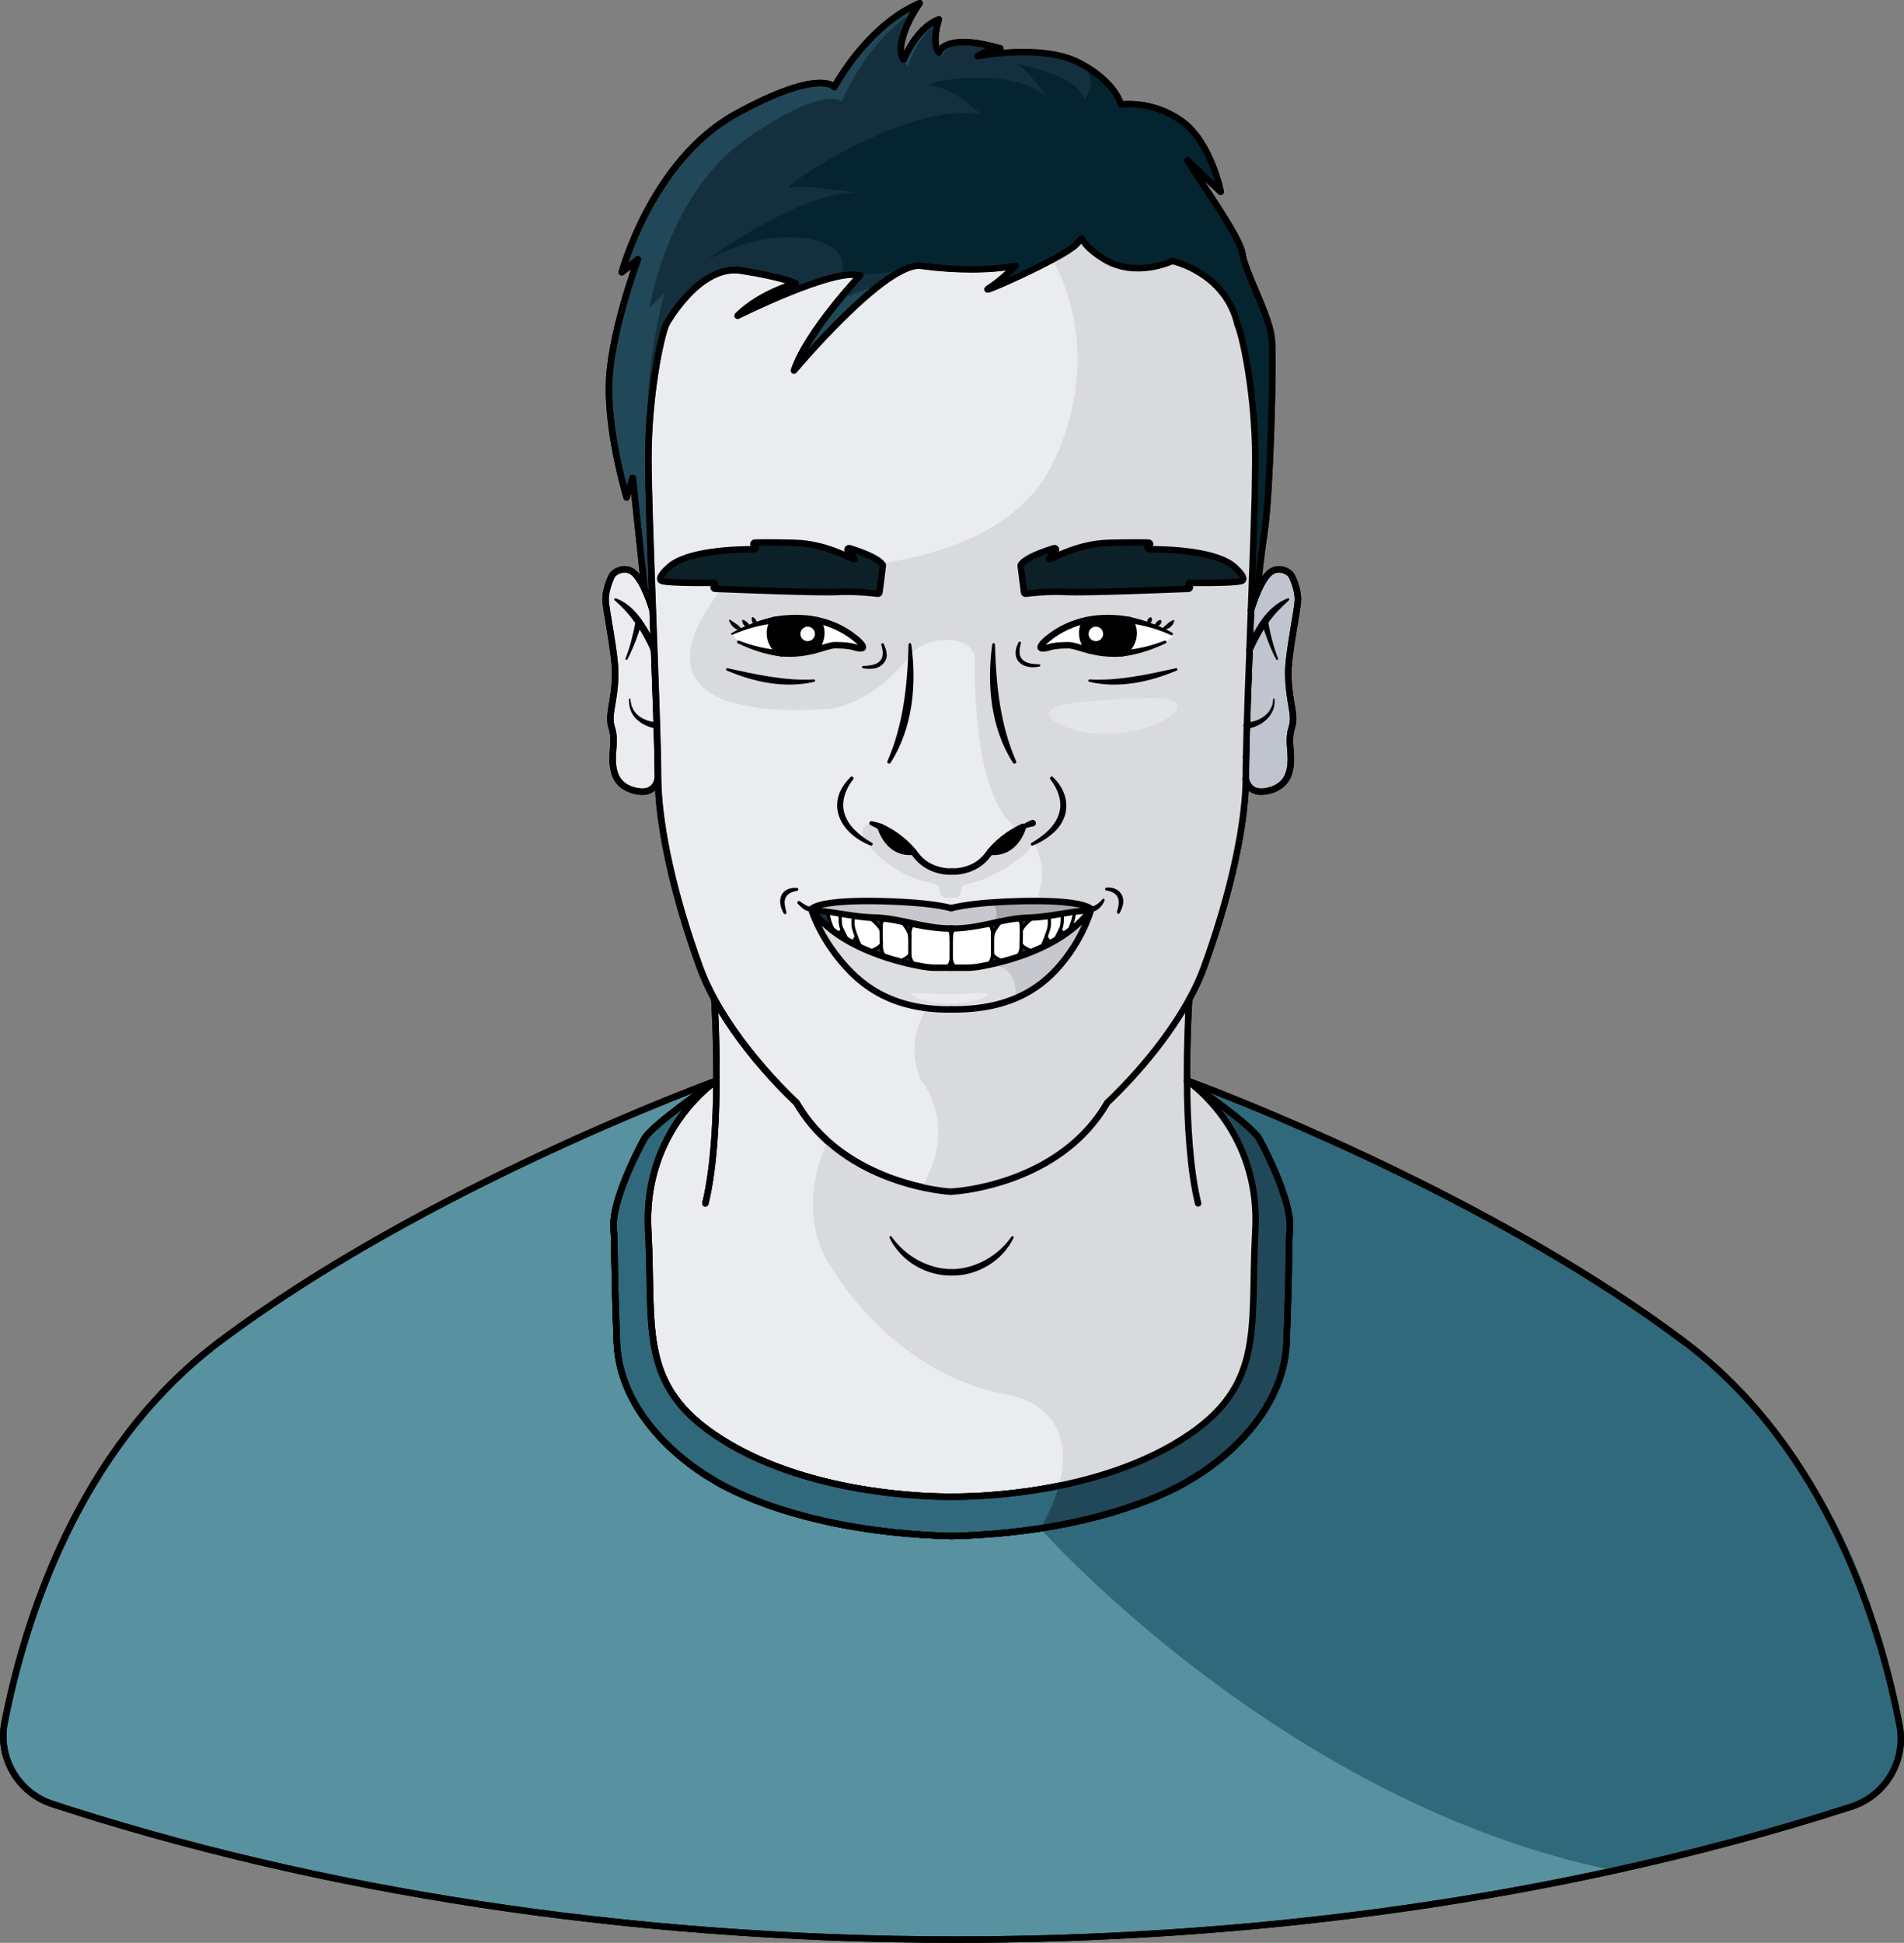 <?xml version="1.0" encoding="UTF-8"?>
<svg xmlns="http://www.w3.org/2000/svg" viewBox="0 0 471.73 481.13">
  <rect x="0" y="0" width="471.73" height="481.13" fill="#808080" stroke="none"/>
  <defs>
    <style>
      .cls-1 {
        fill: #5891a0;
      }

      .cls-1, .cls-2, .cls-3, .cls-4, .cls-5, .cls-6, .cls-7, .cls-8, .cls-9 {
        stroke: #000;
        stroke-linecap: round;
        stroke-linejoin: round;
      }

      .cls-1, .cls-2, .cls-3, .cls-4, .cls-5, .cls-6, .cls-7, .cls-9 {
        stroke-width: 1.6px;
      }

      .cls-10 {
        fill: #032028;
      }

      .cls-11 {
        fill: #042530;
      }

      .cls-12, .cls-6 {
        fill: #ebecf0;
      }

      .cls-13 {
        fill: #fff;
      }

      .cls-14 {
        fill: #a5a7ad;
      }

      .cls-15 {
        fill: #dcdee2;
      }

      .cls-16 {
        fill: #d9dadd;
      }

      .cls-17 {
        fill: #c6c8ce;
      }

      .cls-18, .cls-3 {
        fill: #214859;
      }

      .cls-19 {
        fill: #14303f;
      }

      .cls-20, .cls-5 {
        fill: #31697c;
      }

      .cls-2 {
        fill: #c0c4ce;
      }

      .cls-4 {
        fill: #0c2028;
      }

      .cls-7, .cls-8 {
        fill: none;
      }

      .cls-8 {
        stroke-width: .8px;
      }

      .cls-21 {
        opacity: .4;
      }

      .cls-22 {
        opacity: .6;
      }
    </style>
  </defs>
  <g id="Color">
    <path class="cls-7" d="M162.94,187.48h0"/>
    <path class="cls-6" d="M163,192.84c-.5,2.07-1.91,3.78-5.39,3.04-7.58-1.59-5.59-9.18-5.59-12.37s-.8-3.19-.8-5.59,1.19-5.98,1.19-11.17-2.39-15.96-2.39-18.35,1.2-5.19,1.67-5.99c.47-.8,3.52-2.79,5.91,0,.76,.89,1.44,2.09,2.04,3.32,1.26,2.66,2.06,5.46,2.06,5.46,.63,17.1,1.29,34.4,1.29,40.89,0,.25,0,.49,0,.75Z"/>
    <path class="cls-7" d="M163.01,192.82s0,0,0,.01"/>
    <path class="cls-9" d="M203.49,156.81c0,1.7-.76,3.22-1.97,4.31-2.08,.51-4.68,.92-7.92,.66-1.73-1.07-2.86-2.89-2.86-4.97,0-1.21,.39-2.33,1.05-3.27h0c3.24-.56,6.95-.74,10.7,.05,.64,.93,1.01,2.03,1.01,3.22Z"/>
    <path d="M193.53,162.58c-3.78-.45-7.37-1.68-10.72-3.27-.18-.08-.25-.3-.17-.48,.08-.17,.28-.25,.45-.18,3.41,1.3,6.99,2.21,10.56,2.34,1.09,.06,.97,1.7-.12,1.59h0Z"/>
    <path class="cls-7" d="M202.48,153.6c3.25,.68,6.54,2.09,9.59,4.58,0,0,4.39,3.59-.8,1.99,0,0-1.2-.4-4.39-.4-1.21,0-2.93,.75-5.37,1.34"/>
    <path d="M191.91,154.33c-3.57,.45-7.14,1.39-10.44,2.86-.12,.06-.27,0-.32-.11-.05-.11,0-.24,.1-.3,3.24-1.86,6.75-3.17,10.4-4.02,.43-.1,.86,.17,.96,.6,.11,.46-.22,.92-.68,.97h0Z"/>
    <path d="M182.53,156.32c-2.09,1.03-4.57-.74-5.47-2.59-.09-.18,.15-.36,.29-.23,1.47,1.36,3.25,2.08,5.15,2.6,.1,.02,.13,.16,.04,.21h0Z"/>
    <path d="M183.69,155.99c-1.45,.25-2.57-1.06-3.05-2.26-.07-.17,.14-.33,.29-.23,1.07,.81,2,1.18,2.83,2.28,.05,.07,.01,.18-.08,.2h0Z"/>
    <path d="M185.53,155.26c-.97,.2-1.53-.75-1.69-1.53-.02-.12,.06-.22,.18-.24,.43,.08,.79,.38,1.07,.6,.26,.24,.53,.42,.57,1,0,.08-.05,.16-.12,.18h0Z"/>
    <path d="M187.27,154.66c-.56,0-.73-.33-.87-.63-.14-.31-.2-.66-.12-1.04,.03-.12,.14-.2,.26-.17,.35,.17,.59,.47,.76,.73,.15,.26,.32,.48,.14,.99-.02,.08-.1,.13-.18,.13h0Z"/>
    <path d="M190.79,157.02c-.08,.44-.09,.41-.1,.4-.01-.03-.01-.12,0-.33,.06-.58,.26-1.14,.09-.06h0Z"/>
    <path d="M181.79,157.09c-1.88,1.34-4.51-.05-5.68-1.72-.12-.16,.08-.37,.25-.27,1.68,1.1,3.35,1.55,5.36,1.79,.1,0,.16,.14,.07,.2h0Z"/>
    <circle class="cls-13" cx="200.1" cy="156.98" r="1.8"/>
    <path class="cls-9" d="M217.9,146.68l.83-6.58c.01-.09,0-.19-.06-.27-1.15-1.72-5.64-3.29-8.19-4.07-.42-.13-.71,.4-.39,.69,.61,.57,1.26,1.24,1.58,1.81,.71,1.25-5.85-3.61-14.78-3.83-5.27-.13-8.27-.11-9.84-.06-.42,.01-.55,.57-.18,.77l.2,.1c.38,.2,.24,.77-.19,.77-4.58,0-17.17,.37-21.36,4.63,0,0-2.55,2.22-1.81,3.07,.6,.69,9.57,.66,13.02,.62,.4,0,.56,.51,.23,.74h0c-.32,.22-.18,.73,.21,.74,5.18,.21,25.37,1.02,30.1,.79,4.54-.22,8.87,.27,10.18,.44,.22,.03,.43-.13,.45-.35Z"/>
    <path d="M217.81,205.47c-.67-.41-1.41-.81-2.12-1.13-.26-.12-.38-.42-.27-.69,.1-.23,.34-.35,.57-.3,.86,.17,1.66,.39,2.48,.67,1.1,.41,.35,2.03-.67,1.45h0Z"/>
    <path class="cls-7" d="M226.26,210.91c.2,.24,.39,.48,.57,.73,3.39,4.59,8.98,4.19,8.98,4.19"/>
    <path d="M215.71,209.39c-7.64-2.95-11.53-10.57-4.96-16.97,.35-.35,.93,.14,.64,.54-5.03,6.67-1.88,12.01,4.64,15.76,.39,.21,.09,.84-.32,.67h0Z"/>
    <path class="cls-9" d="M226.26,210.91c-6.35,.66-8.11-6.16-8.11-6.16,2.16,.99,5.46,2.9,8.11,6.16Z"/>
    <line class="cls-7" x1="226.26" y1="210.91" x2="226.26" y2="210.91"/>
    <path d="M225.77,159.55c1.39,9.9,.38,20.8-5.14,29.37-.28,.44-1,.04-.76-.43,3.98-9.08,4.98-19.06,5.23-28.88-.02-.4,.61-.47,.67-.06h0Z"/>
    <path d="M198,224.22c3.15,.41,6.23,.67,9.43,1.13,2.77,.44,6.58,1.09,9.37,1.07,6.39,.17,12.41,2.77,18.74,2.71,.46-.05,.89,.3,.89,.78,.01,.44-.33,.8-.77,.81-3.37,.07-6.45-.49-9.68-1.13-3.15-.69-6.14-1.41-9.26-1.49-1.58-.06-3.23-.18-4.83-.43-2.76-.5-6.65-1.11-9.41-1.48-1.6-.26-3.17-.67-4.68-1.21-.43-.14-.27-.83,.18-.76h0Z"/>
    <path d="M273.6,224.99c-4.35,1.56-9.57,1.74-14.09,2.69-1.59,.25-3.25,.37-4.83,.43-3.12,.08-6.11,.79-9.26,1.49-3.23,.64-6.31,1.2-9.68,1.13-.44-.02-.78-.39-.77-.83,.02-.47,.43-.81,.89-.76,6.33,.06,12.35-2.54,18.74-2.71,2.78,.02,6.62-.64,9.37-1.07,3.21-.46,6.28-.71,9.44-1.13,.45-.07,.62,.63,.18,.76h0Z"/>
    <path class="cls-7" d="M235.7,224.9s-3.89-1.09-11.47-1.49c0,0-19.76-1.33-23.24,1.73"/>
    <path class="cls-7" d="M235.61,239.65h-3.82c-.95,0-1.9-.08-2.84-.23-5.02-.84-20.72-4.19-27.95-14.28,0,0,2.29,27.73,34.71,27.36"/>
    <path class="cls-8" d="M226.26,228.78s-.83,1.01-.83,2.21v5.31s-.1,1.57,1.34,2.72"/>
    <path class="cls-8" d="M223.21,228.11s2.22,2.25,2.23,3.96"/>
    <path class="cls-8" d="M222.81,238.08s2.23-.86,2.63-1.78"/>
    <path class="cls-8" d="M219.61,227.48s-1.16,.28-1.26,1.3,0,5.29,0,5.29c0,0-.18,2.02,1.26,3.06"/>
    <path class="cls-8" d="M215.39,227.21s2.57,1.95,2.92,3.26"/>
    <path class="cls-8" d="M215.39,235.58s2.66-.8,2.96-1.9"/>
    <path class="cls-8" d="M211.52,226.81s-.49,1.95,.13,3.66,.42,1.54,1.72,4.22"/>
    <path class="cls-8" d="M234.49,239.65s.92-.63,1.12-1.85,0-6.16,0-6.16c0,0-.04-1.56-1.12-1.7"/>
    <path class="cls-8" d="M236.89,240.05s-.92-.63-1.12-1.85,0-6.16,0-6.16c0,0,.04-1.56,1.12-1.7"/>
    <path class="cls-8" d="M208.18,226.24s-.19,2.66,.35,3.7,1.49,3.01,1.49,3.01"/>
    <path class="cls-8" d="M210.94,233.47s1.03-.79,1.18-1.64"/>
    <path class="cls-8" d="M205.02,225.75l.47,2.05s.86,3.01,1.63,3.3,1.57-.85,1.57-.85"/>
    <path class="cls-7" d="M308.68,187.48h0"/>
    <path class="cls-2" d="M320.38,177.93c0,2.39-.8,2.39-.8,5.59s1.99,10.77-5.59,12.37c-3.48,.74-4.89-.97-5.39-3.04,0-.25,0-.5,0-.75,0-6.5,.66-23.81,1.29-40.91h0c.06-.21,.65-2.24,1.6-4.43,.68-1.57,1.53-3.21,2.5-4.34,2.39-2.79,5.44-.8,5.91,0,.47,.8,1.67,3.59,1.67,5.99s-2.39,13.16-2.39,18.35,1.2,8.78,1.2,11.17Z"/>
    <path class="cls-7" d="M308.61,192.84s0,0,0-.01"/>
    <path class="cls-7" d="M309.91,151.18s0,.01,0,.01"/>
    <path class="cls-9" d="M268.13,156.81c0,1.7,.76,3.22,1.97,4.31,2.08,.51,4.68,.92,7.92,.66,1.73-1.07,2.86-2.89,2.86-4.97,0-1.21-.39-2.33-1.05-3.27h0c-3.24-.56-6.95-.74-10.7,.05-.64,.93-1.01,2.03-1.01,3.22Z"/>
    <path d="M288.81,159.31c-3.35,1.58-6.94,2.81-10.72,3.25-.43,.05-.81-.26-.86-.68-.05-.43,.25-.81,.68-.86,3.6-.14,7.19-1.05,10.62-2.36,.41-.17,.69,.47,.28,.65h0Z"/>
    <path class="cls-7" d="M270.1,161.12c-2.44-.6-4.16-1.34-5.37-1.34-3.19,0-4.39,.4-4.39,.4-5.19,1.6-.8-1.99-.8-1.99,3.05-2.5,6.34-3.9,9.59-4.58"/>
    <path d="M290.11,157.27c-3.27-1.5-6.84-2.48-10.39-2.96-.43-.05-.73-.45-.67-.87,.06-.45,.5-.75,.94-.65,1.83,.4,3.63,.93,5.38,1.58,1.75,.66,3.44,1.4,5.07,2.33,.37,.2,.05,.78-.32,.58h0Z"/>
    <path d="M289.12,156.11c1.91-.52,3.67-1.24,5.15-2.61,.15-.13,.38,.06,.29,.23-.47,.96-1.26,1.79-2.24,2.34-.98,.52-2.2,.83-3.24,.25-.09-.05-.07-.2,.04-.21h0Z"/>
    <path d="M290.91,153.68c-.17,1.44-1.66,2.26-2.96,2.38-.18,.01-.27-.23-.14-.34,1.07-.79,1.62-1.68,2.92-2.17,.09-.03,.18,.04,.17,.13h0Z"/>
    <path d="M287.72,153.68c.12,.58-.18,.87-.47,1.14-.3,.26-.68,.46-1.12,.5-.12,.01-.22-.07-.23-.19,.1-.42,.4-.77,.63-1.05,.24-.26,.44-.52,1.02-.54,.08,0,.15,.06,.17,.13h0Z"/>
    <path d="M285.26,152.95c.3,.47,.13,.78-.04,1.07-.18,.29-.44,.54-.81,.68-.11,.04-.24-.01-.28-.13-.05-.38,.07-.75,.18-1.03,.13-.27,.22-.54,.75-.67,.08-.02,.16,.02,.2,.08h0Z"/>
    <path d="M280.9,157.01c.05,.44,.04,.42,.02,.41-.05-.06-.14-.52-.14-.69-.05-.68,.06-.16,.12,.28h0Z"/>
    <path d="M289.9,156.88c2.01-.24,3.68-.69,5.35-1.79,.09-.06,.21-.03,.26,.07-.68,1.81-3.98,3.28-5.69,1.92-.08-.07-.03-.2,.07-.2h0Z"/>
    <circle class="cls-13" cx="271.51" cy="156.98" r="1.8"/>
    <path class="cls-9" d="M253.71,146.68l-.83-6.58c-.01-.09,0-.19,.06-.27,1.15-1.72,5.64-3.29,8.19-4.07,.42-.13,.71,.4,.39,.69-.61,.57-1.26,1.24-1.58,1.81-.71,1.25,5.85-3.61,14.78-3.83,5.27-.13,8.27-.11,9.84-.06,.42,.01,.55,.57,.18,.77l-.2,.1c-.38,.2-.24,.77,.19,.77,4.58,0,17.17,.37,21.36,4.63,0,0,2.55,2.22,1.81,3.07-.6,.69-9.57,.66-13.02,.62-.4,0-.56,.51-.23,.74h0c.32,.22,.18,.73-.21,.74-5.18,.21-25.37,1.02-30.1,.79s-8.87,.27-10.18,.44c-.22,.03-.43-.13-.45-.35Z"/>
    <path d="M255.97,204.63c-.74,.13-1.55,.36-2.29,.59-.27,.09-.57-.06-.66-.33-.08-.24,.02-.49,.23-.61,.75-.44,1.46-.84,2.29-1.18,1.11-.42,1.6,1.31,.44,1.54h0Z"/>
    <path class="cls-7" d="M235.81,215.83s5.59,.4,8.98-4.19c.18-.25,.38-.49,.57-.73"/>
    <path d="M255.6,208.71c6.52-3.76,9.64-9.1,4.62-15.75-.29-.4,.29-.89,.64-.54,4.5,4.26,4.52,10.37-.42,14.28-1.37,1.14-2.88,2.04-4.54,2.68-.19,.07-.41-.02-.48-.21-.07-.18,.01-.38,.18-.47h0Z"/>
    <path class="cls-9" d="M245.35,210.91c6.35,.66,8.11-6.16,8.11-6.16-2.16,.99-5.46,2.9-8.11,6.16Z"/>
    <line class="cls-7" x1="245.35" y1="210.91" x2="245.35" y2="210.91"/>
    <path d="M246.51,159.61c.26,9.82,1.25,19.8,5.23,28.88,.24,.47-.48,.88-.76,.43-5.52-8.57-6.53-19.47-5.14-29.37,.06-.4,.68-.35,.67,.06h0Z"/>
    <path class="cls-7" d="M235.91,224.9s3.89-1.09,11.47-1.49c0,0,19.76-1.33,23.24,1.73"/>
    <path class="cls-7" d="M236.01,239.65h3.82c.95,0,1.9-.08,2.84-.23,5.02-.84,20.72-4.19,27.95-14.28,0,0-2.29,27.73-34.71,27.36"/>
    <path class="cls-8" d="M245.35,228.78s.83,1.01,.83,2.21v5.31s.1,1.57-1.34,2.72"/>
    <path class="cls-8" d="M248.41,228.11s-2.22,2.25-2.23,3.96"/>
    <path class="cls-8" d="M248.81,238.08s-2.23-.86-2.63-1.78"/>
    <path class="cls-8" d="M252.01,227.48s1.16,.28,1.26,1.3,0,5.29,0,5.29c0,0,.18,2.02-1.26,3.06"/>
    <path class="cls-8" d="M256.23,227.21s-2.57,1.95-2.92,3.26"/>
    <path class="cls-8" d="M256.23,235.58s-2.66-.8-2.96-1.9"/>
    <path class="cls-8" d="M260.09,226.81s.49,1.95-.13,3.66c-.62,1.72-.42,1.54-1.72,4.22"/>
    <path class="cls-8" d="M263.44,226.24s.19,2.66-.35,3.7-1.49,3.01-1.49,3.01"/>
    <path class="cls-8" d="M260.67,233.47s-1.03-.79-1.18-1.64"/>
    <path class="cls-8" d="M266.59,225.75l-.47,2.05s-.86,3.01-1.63,3.3-1.57-.85-1.57-.85"/>
    <path class="cls-3" d="M313.37,131.14c-.17,1.16-.33,2.28-.47,3.34-.04,.27-.07,.53-.11,.79-.07,.52-.14,1.02-.2,1.51-.03,.25-.06,.49-.09,.73-.09,.71-.17,1.39-.25,2.04s-.14,1.25-.21,1.82c-.02,.18-.04,.36-.06,.53-.08,.8-.16,1.51-.22,2.13-.02,.23-.05,.45-.07,.65-.04,.4-.07,.75-.1,1.03,0,.14-.02,.26-.03,.37,0,.09-.01,.17-.02,.25,0,.07-.01,.14-.02,.2,0,.04,0,.07,0,.1,0,.07-.01,.12-.01,.14,0,0,0,.02-.01,.03-.1,.24-.2,.48-.3,.72-.05,.12-.1,.24-.14,.35-.01,.03-.03,.07-.04,.1-.12,.31-.23,.61-.33,.89-.04,.1-.07,.2-.11,.31-.11,.3-.2,.58-.28,.82-.05,.15-.09,.28-.14,.41-.06,.2-.11,.36-.15,.49-.02,.07-.04,.12-.05,.17-.02,.07-.04,.11-.04,.13,.02-.48,.03-.96,.05-1.45,.04-.96,.07-1.92,.11-2.88h0c.02-.52,.04-1.02,.06-1.52,.01-.42,.03-.84,.04-1.27,.03-.73,.05-1.46,.08-2.18,.02-.55,.04-1.09,.06-1.63,.02-.54,.04-1.07,.06-1.6,.02-.55,.04-1.1,.06-1.64,.01-.45,.03-.9,.05-1.35,0-.06,0-.11,0-.16v-.03s0-.09,0-.13v-.02c.04-1.15,.07-2.28,.11-3.38,.01-.4,.02-.8,.04-1.19,.02-.6,.04-1.19,.06-1.77,.01-.37,.02-.74,.03-1.1,.02-.49,.03-.98,.05-1.47,0-.2,.01-.41,.02-.61,.01-.48,.03-.94,.04-1.39,0-.17,0-.34,.01-.51s0-.33,.01-.49c.01-.5,.03-.99,.04-1.46,0-.12,0-.24,0-.36,0-.13,0-.26,0-.38v-.04c0-.34,.02-.66,.02-.98v-.49s.01-.07,.01-.11c0-.05,0-.09,0-.14v-.07c0-.21,0-.43,.01-.64,0-.22,0-.43,0-.65,0-.09,0-.18,0-.27,0-.25,0-.48,.01-.72,.02-1.35,.03-2.55,.03-3.58,0-.46,0-.92,0-1.38,0-.35,0-.7-.02-1.05,0-.24,0-.48-.01-.72,0-.07,0-.14,0-.21,0-.07,0-.14,0-.2,0-.16,0-.32-.01-.48,0-.16,0-.33-.02-.48,0-.16,0-.33-.02-.48,0-.36-.03-.73-.05-1.09,0-.01,0-.03,0-.04,0-.04,0-.07,0-.11,0-.04,0-.08,0-.12-.02-.42-.04-.84-.07-1.25-.02-.41-.05-.83-.08-1.24-.02-.41-.06-.82-.09-1.23-.06-.79-.13-1.58-.2-2.35,0-.02,0-.04,0-.07-.07-.8-.16-1.58-.24-2.35-.02-.16-.04-.33-.05-.49v-.1s-.02-.06-.02-.08c-.01-.13-.03-.25-.04-.37,0-.03,0-.07-.01-.11v-.02s0-.05,0-.07c-.04-.34-.08-.68-.13-1.01-.04-.35-.09-.71-.14-1.06-.06-.43-.12-.86-.18-1.28s-.12-.83-.18-1.24c-.02-.15-.05-.3-.07-.45-.08-.55-.17-1.09-.26-1.61-.03-.17-.06-.34-.09-.52-.03-.17-.06-.34-.09-.51-.04-.25-.09-.5-.14-.75,0-.03,0-.06-.01-.09-.07-.39-.14-.76-.22-1.14-.06-.3-.12-.6-.18-.89-.03-.14-.06-.29-.09-.44-.4-1.89-.79-3.46-1.16-4.65-.03-.09-.06-.18-.08-.27-.09-.28-.18-.54-.26-.77,0,0,0,0,0-.01-.04-.12-.08-.23-.13-.33-.05-.23-.11-.45-.17-.68,0-.03-.01-.06-.02-.09,0-.02,0-.05-.02-.07-.02-.09-.05-.17-.07-.26-.01-.06-.03-.11-.05-.17-.03-.11-.06-.22-.1-.33-.03-.1-.06-.2-.09-.29-.05-.14-.09-.28-.14-.42-.04-.11-.08-.22-.13-.34-.06-.15-.11-.3-.17-.44,0,0,0-.02,0-.02-.02-.05-.04-.1-.07-.15-.02-.07-.05-.13-.08-.19-.02-.06-.05-.11-.07-.17h0c-.04-.1-.08-.19-.13-.28-.02-.05-.05-.1-.07-.15-.06-.12-.11-.23-.17-.34-.06-.11-.11-.23-.17-.34-.04-.08-.08-.16-.12-.23-.08-.15-.16-.3-.24-.44-.25-.44-.51-.86-.78-1.26,0,0,0-.01-.01-.02-.09-.14-.19-.27-.28-.41-.04-.06-.08-.12-.13-.17-.05-.07-.11-.15-.17-.23-.01-.03-.04-.06-.06-.08-.05-.07-.1-.14-.16-.2-.03-.05-.07-.09-.11-.14-.09-.12-.18-.23-.28-.34-.19-.24-.39-.47-.6-.69-.06-.07-.12-.14-.19-.2,0,0,0,0-.01-.01,0-.01-.02-.03-.04-.04-.06-.06-.11-.12-.17-.18-.11-.11-.22-.23-.33-.34-.08-.08-.16-.16-.25-.24-.03-.03-.06-.06-.09-.09-.1-.1-.21-.2-.32-.29-.2-.19-.41-.37-.63-.55-.02-.02-.05-.05-.08-.07-.13-.11-.26-.22-.4-.33,0,0-.02-.02-.04-.03-.11-.09-.22-.17-.33-.26-.02-.02-.04-.03-.07-.05-.19-.14-.37-.27-.56-.41-.11-.08-.23-.16-.35-.24-.01,0-.03-.02-.06-.04-.1-.07-.2-.14-.31-.2-.11-.07-.22-.14-.33-.21-.23-.14-.46-.28-.68-.41-.12-.07-.24-.14-.36-.21h0s-.02-.02-.03-.02c-.31-.17-.61-.33-.9-.48,0,0-.01,0-.02,0,0,0-.01,0-.02-.01-.15-.07-.31-.15-.46-.22-.12-.06-.24-.12-.35-.17,0,0-.01,0-.02,0-.13-.06-.26-.12-.39-.18-.02,0-.04-.02-.07-.03-.19-.08-.37-.16-.55-.23-.04-.02-.08-.03-.12-.05-.08-.04-.17-.07-.25-.1-.05-.02-.09-.03-.14-.05-.35-.14-.68-.26-.98-.36-.05-.02-.09-.03-.14-.05-.33-.11-.61-.2-.84-.26h0c-.12-.03-.22-.06-.31-.08-.03,0-.07-.02-.1-.02-.01,0-.03,0-.04,0,0,0-.02,0-.02,0,0,0-.01,0-.02,0-.02,0-.04,0-.06,0-.02,0-.04,0-.06-.01-.02,0-.04,0-.04,0,0,0,0,0,0,0-.03,.01-.11,.05-.24,.11-.02,0-.04,.01-.06,.02-.02,0-.05,.02-.07,.03-.03,0-.06,.02-.09,.04-.02,0-.05,.02-.07,.03-.12,.05-.25,.1-.4,.16h0s0,0-.01,0h0s-.04,.01-.06,.02c-.11,.04-.23,.08-.35,.13-.04,.01-.08,.03-.13,.05-.04,.01-.09,.03-.14,.05-.04,.01-.08,.03-.12,.04-.17,.06-.36,.12-.55,.17-.05,.01-.09,.03-.14,.04-.37,.11-.77,.22-1.21,.32,0,0-.02,0-.03,0-.07,.02-.14,.04-.22,.05-.05,0-.09,.02-.14,.03-.01,0-.03,0-.05,0h0s-.1,.03-.1,.03c-.06,0-.12,.02-.18,.03-.2,.04-.41,.08-.62,.12-.01,0-.03,0-.05,0-.02,0-.03,0-.05,0-.14,.02-.27,.04-.41,.07-.01,0-.03,0-.05,0-.13,.02-.26,.03-.4,.05h0s-.03,0-.05,0c-.16,.02-.32,.04-.49,.06,0,0-.02,0-.03,0-.08,0-.16,.01-.24,.02-.07,0-.14,.01-.21,.02-.03,0-.06,0-.08,0-.05,0-.09,0-.14,0-.09,0-.18,.01-.27,.02-.04,0-.08,0-.13,0,0,0,0,0,0,0,0,0,0,0,0,0,0,0,0,0,0,0,0,0,0,0-.01,0-.29,0-.59,.02-.89,.02-.19,0-.37,0-.56,0-.21,0-.41-.02-.62-.03t0,0c-.18,0-.35-.02-.54-.04-.08,0-.15-.01-.23-.02-.04,0-.08,0-.13-.01-.04,0-.08,0-.12-.01-.09,0-.19-.02-.29-.04-.02,0-.04,0-.06,0-.04,0-.07,0-.12-.02-.02,0-.05,0-.07,0-.03,0-.06,0-.09-.02-.12-.01-.25-.04-.37-.06-.11-.02-.22-.04-.33-.07-.04,0-.08-.02-.13-.03-.16-.03-.32-.07-.48-.11-.1-.02-.21-.05-.31-.08-.13-.03-.26-.07-.38-.11-.21-.06-.41-.13-.62-.2-.1-.03-.19-.07-.29-.11h-.02s-.02-.01-.02-.01c-.1-.03-.2-.07-.29-.11,0,0,0,0,0,0,0,0,0,0,0,0,0,0,0,0,0,0-.01,0-.03,0-.05-.02-.05-.02-.1-.04-.15-.06-.01,0-.03,0-.04-.02,0,0-.01,0-.02,0-.35-.15-.71-.31-1.07-.5-.36-.19-.72-.39-1.08-.61-.27-.17-.54-.34-.79-.51,0,0,0,0-.01,0-.25-.17-.48-.33-.71-.49,0,0-.01,0-.02-.02t0,0c-.75-.54-1.34-1.02-1.81-1.45,0,0,0,0-.01,0-.02-.02-.04-.04-.06-.06h0c-.05-.05-.09-.09-.14-.13-.02-.02-.04-.03-.05-.05l-.19-.19c-.1-.11-.2-.21-.29-.3-.05-.05-.09-.1-.13-.15-.06-.06-.11-.12-.15-.18,0,0-.01-.01-.02-.02h0c-.17-.2-.3-.38-.41-.54-.1-.15-.18-.27-.24-.39,0,0,0,0,0,0,0,0,0-.02-.01-.03-.04-.07-.07-.13-.1-.18h0s0-.02,0-.02c0-.01,0-.02-.02-.04,0-.02-.02-.03-.02-.05,0,0,0,0,0-.01-.01-.02-.02-.04-.03-.06,0,0,0-.02,0-.02,0,0,0-.02-.02-.03,0-.02-.02-.04-.03-.05,0,0,0,0,0-.01h0s-.02-.04-.04-.05c0,0,0-.01-.02-.01,0,0,0,0-.01,0-.01,0-.03,0-.04,0,0,0,0,0-.02,.01,0,0-.02,0-.03,.02,0,0-.01,0-.02,.02-.07,.07-.16,.19-.31,.38-.02,.02-.03,.04-.05,.06-.12,.14-.26,.32-.45,.53-.01,.01-.03,.03-.04,.05-.01,.01-.03,.03-.05,.05,0,0-.01,.01-.02,.02t0,0c-.13,.14-.28,.3-.46,.48-.09,.09-.2,.19-.32,.28-.06,.05-.12,.1-.19,.15-.13,.11-.28,.22-.44,.33-.04,.03-.09,.07-.14,.1,0,0,0,0-.02,0-.09,.07-.19,.13-.29,.2-.2,.14-.41,.27-.64,.42l-.15,.1s-.01,0-.02,.01c0,0,0,0,0,0-.12,.07-.24,.14-.36,.22-.09,.06-.18,.11-.27,.16-.85,.51-1.83,1.06-2.88,1.62-.04,.02-.07,.04-.11,.06-.34,.19-.7,.37-1.06,.56-.02,0-.04,.02-.06,.03-.03,.02-.06,.03-.09,.05h0c-.11,.06-.21,.12-.31,.17-.34,.18-.68,.35-1.02,.53-.15,.07-.31,.15-.46,.23-.53,.27-1.06,.54-1.6,.8-.84,.41-1.68,.82-2.5,1.2-.04,.02-.09,.04-.13,.07l-.06,.03-.05,.02c-.37,.17-.73,.34-1.09,.51-.06,.02-.12,.05-.17,.08-.03,.01-.07,.03-.1,.04-.07,.04-.14,.07-.21,.1-.02,0-.04,.02-.06,.03,0,0,0,0-.01,0l-.06,.02s-.02,.01-.03,.02c-.05,.02-.09,.04-.14,.07-.3,.14-.61,.27-.9,.41-.07,.03-.14,.06-.2,.09-.03,0-.06,.02-.09,.04-.19,.09-.38,.17-.57,.26-.03,0-.05,.02-.08,.04-.03,.01-.07,.03-.1,.04-.13,.06-.25,.11-.37,.16-.07,.03-.14,.07-.21,.1-.51,.23-.99,.43-1.43,.62-.03,0-.06,.02-.08,.03-.05,.02-.1,.05-.15,.07h0s-.01,0-.02,0c-.05,.02-.1,.04-.14,.06-.04,.02-.08,.04-.13,.05-.34,.15-.66,.27-.94,.39-.09,.04-.17,.07-.26,.1-.18,.07-.34,.13-.48,.18-.03,.01-.07,.02-.1,.03,0,0,0,0-.01,0h0s-.09,.03-.13,.04c-.04,.01-.07,.02-.11,.03,0,0,0,0,0,0-.06,.02-.11,.03-.15,.04,0,0,0,0-.01,0-.13,.02-.15,0-.08-.07,.02-.02,.05-.04,.08-.07,.01-.01,.03-.02,.05-.04,.04-.03,.09-.06,.14-.09,.23-.14,.46-.29,.68-.45,0,0,.01-.01,.02-.02,.16-.11,.33-.22,.49-.35,.2-.14,.4-.29,.6-.44,.2-.15,.4-.31,.59-.46,.07-.06,.15-.12,.22-.17h0c.6-.49,1.16-.99,1.68-1.45,.66-.59,1.23-1.13,1.64-1.54,.04-.03,.07-.07,.1-.1h0s.07-.07,.11-.11c.14-.14,.25-.25,.33-.34h0s.03-.04,.05-.05c.02-.03,.04-.05,.06-.07,.02-.02,.04-.04,.05-.05l.04-.04c-.35,.07-.71,.13-1.08,.19-.15,.03-.31,.05-.47,.07-.33,.05-.67,.1-1.02,.14-.18,.02-.36,.05-.55,.07-.2,.02-.39,.05-.59,.07-.08,.01-.17,.02-.26,.03-.2,.02-.39,.04-.59,.06h-.02c-.28,.03-.56,.05-.85,.07-1.1,.08-2.24,.14-3.42,.18h0c-.07,0-.14,0-.21,0-.28,0-.56,.01-.84,.01-.37,0-.74,0-1.11,0-.48,0-.95,0-1.44-.01h-.06c-.27,0-.55,0-.82-.02-.55-.01-1.1-.03-1.65-.06,0,0-.02,0-.03,0-.23,0-.47-.02-.7-.04-.44-.02-.89-.05-1.34-.08-.58-.04-1.17-.09-1.76-.14-.47-.04-.93-.08-1.39-.13-.62-.07-1.24-.13-1.86-.21-.45-.06-.89-.11-1.34-.17-.39-.05-.81-.05-1.25,0-.06,0-.12,.01-.18,.03-.07,0-.14,.02-.2,.03-.05,0-.1,.01-.15,.03-.11,.02-.22,.05-.34,.07-.02,0-.04,0-.06,.01-.04,.01-.09,.02-.13,.04-.04,0-.08,.02-.13,.04-.08,.02-.16,.05-.25,.07-.08,.03-.17,.06-.26,.08-.02,0-.04,.01-.06,.02-.01,0-.03,0-.05,.02-.02,0-.05,.01-.07,.02-.12,.04-.23,.08-.34,.13-.17,.07-.34,.14-.51,.21-.12,.05-.23,.1-.35,.16-.01,0-.02,0-.04,.01,0,0-.02,0-.03,.02,0,0-.01,0-.02,0-.02,0-.05,.02-.08,.04,0,0,0,0-.02,0-.03,.01-.06,.03-.08,.04-.06,.03-.13,.06-.19,.09-.06,.03-.12,.06-.17,.09-.05,.02-.09,.05-.14,.07h0c-.08,.04-.16,.08-.24,.13-.01,0-.03,.02-.04,.02-.09,.05-.18,.1-.27,.14-.09,.05-.18,.1-.27,.15-.01,0-.03,.02-.05,.03-.08,.05-.16,.09-.24,.14-.01,0-.03,.02-.05,.03-.08,.05-.16,.09-.24,.14-.21,.13-.43,.27-.65,.41-.08,.05-.16,.1-.24,.15-.02,.01-.04,.03-.06,.04-.04,.02-.08,.05-.12,.07-.14,.09-.28,.19-.42,.28-.02,.01-.04,.03-.07,.05-.18,.12-.36,.25-.55,.37-.02,.02-.05,.04-.07,.05-.08,.06-.16,.11-.24,.17-.02,.01-.05,.03-.07,.06-.08,.06-.16,.11-.24,.17-.02,.02-.05,.04-.07,.06-.15,.11-.3,.21-.45,.33-.11,.08-.22,.16-.33,.25-.16,.12-.32,.24-.48,.37-.08,.06-.16,.12-.24,.19h0c-.1,.08-.2,.16-.3,.24-.11,.08-.21,.17-.32,.25-.14,.11-.28,.22-.41,.34-.18,.14-.36,.29-.54,.44-.04,.03-.07,.06-.1,.09-.11,.08-.21,.18-.33,.27-.18,.15-.35,.3-.53,.45-.04,.03-.07,.07-.11,.1-.07,.06-.14,.12-.21,.18-.04,.03-.07,.07-.11,.1-.07,.06-.14,.12-.21,.18-.2,.18-.41,.35-.61,.53-.05,.05-.1,.09-.16,.14-.07,.06-.13,.12-.2,.17-.01,.01-.03,.02-.04,.04-.03,.03-.06,.05-.08,.07-.03,.03-.06,.05-.08,.07-.04,.04-.07,.07-.11,.1-.04,.04-.08,.08-.13,.12-.17,.15-.34,.31-.51,.47-.05,.04-.09,.08-.13,.12-.21,.19-.43,.39-.64,.6-.21,.2-.42,.4-.64,.6-.11,.1-.21,.2-.32,.3-.16,.15-.32,.3-.48,.45-.05,.05-.1,.1-.16,.15-.17,.16-.34,.34-.52,.5-.04,.04-.07,.07-.11,.11-.05,.05-.1,.1-.15,.15-.15,.15-.31,.3-.47,.46-.31,.3-.61,.61-.92,.91-.1,.1-.2,.2-.3,.3-.12,.12-.24,.25-.37,.37-.02,.02-.05,.04-.07,.07-.04,.04-.07,.07-.11,.11-.11,.12-.23,.23-.35,.35-.37,.38-.75,.76-1.11,1.14-.03,.04-.07,.07-.1,.1-.96,1-1.88,1.97-2.73,2.89-.07,.07-.14,.15-.2,.22-.05,.05-.09,.1-.14,.14-.11,.12-.21,.23-.31,.34-.08,.09-.16,.17-.24,.26-.02,.02-.05,.05-.07,.07-.06,.06-.11,.12-.16,.18-.71,.78-1.36,1.5-1.94,2.16-.12,.14-.24,.27-.35,.39,0,0,0,.01-.01,.02-.05,.06-.09,.11-.14,.16-.06,.07-.11,.13-.17,.2-.01,.01-.02,.02-.03,.04-.07,.07-.13,.14-.19,.21-.04,.04-.07,.08-.11,.12-.04,.05-.08,.09-.12,.14-.12,.13-.22,.25-.33,.37-.05,.06-.09,.11-.14,.16-.18,.2-.34,.39-.48,.56,0,0,0,0,0,.01-.02,.02-.04,.04-.06,.07-.17,.2-.32,.37-.44,.51,0,0,0,.01,0,.01,0,0-.01,.02-.02,.02-.03,.04-.07,.07-.09,.11,0,0-.02,.02-.03,.03h0s0,0,0,0c0,.01-.01,.02-.03,.03-.07,.08-.11,.14-.14,.17,0,0-.01,.01-.02,.02,.07-.22,.15-.44,.23-.66,.03-.08,.06-.16,.09-.24,.14-.35,.28-.71,.44-1.07,.05-.12,.1-.23,.15-.34,.06-.14,.13-.27,.19-.41,.02-.04,.03-.07,.05-.11,.07-.14,.14-.29,.21-.43,.24-.48,.49-.97,.76-1.46h0c.09-.17,.18-.33,.27-.49,.09-.17,.19-.34,.28-.5,.09-.16,.18-.32,.27-.48,.16-.26,.32-.53,.48-.79,.14-.24,.3-.48,.45-.72,.32-.5,.64-1,.97-1.5,.22-.33,.44-.66,.67-.98,.68-.98,1.38-1.96,2.09-2.89,.23-.31,.47-.62,.7-.93,.87-1.14,1.73-2.22,2.55-3.22,.08-.1,.16-.2,.24-.3,.09-.11,.18-.21,.27-.32,.06-.07,.11-.13,.16-.19,.38-.45,.74-.89,1.08-1.29,.02-.02,.04-.04,.06-.07,.38-.44,.73-.85,1.06-1.23,0,0,0,0,0,0,.08-.1,.16-.19,.25-.28,.22-.26,.43-.5,.63-.72,.03-.03,.05-.06,.07-.08h0s.03-.04,.05-.06c.48-.55,.88-.98,1.16-1.28,.11-.12,.2-.21,.27-.29,.12-.12,.18-.19,.18-.19-.11-.03-.23-.07-.35-.09-.07-.02-.15-.03-.24-.05-.05,0-.1-.02-.16-.02-.04,0-.07-.01-.12-.01-.11-.01-.23-.03-.35-.03-.18-.01-.38-.02-.58-.02-.12,0-.24,0-.36,0-.09,0-.18,0-.27,.01t0,0c-.32,.01-.65,.05-.99,.09-.03,0-.06,0-.08,0-.02,0-.04,0-.07,0-.1,0-.2,.03-.31,.04-.29,.04-.59,.09-.9,.15-.26,.05-.53,.1-.8,.16-.08,.01-.17,.04-.26,.06-.17,.04-.34,.08-.52,.12-.17,.04-.35,.08-.53,.13-.07,.02-.14,.04-.21,.06-.25,.07-.51,.13-.76,.2-.09,.02-.18,.05-.27,.07-.09,.02-.18,.05-.27,.08-.18,.05-.37,.11-.55,.16-.18,.06-.37,.11-.56,.17-.19,.06-.38,.12-.56,.18-.19,.06-.38,.12-.57,.19-.17,.05-.34,.11-.5,.17-.02,0-.05,.01-.07,.02-.14,.05-.29,.1-.43,.15-.24,.08-.48,.16-.73,.25-.06,.02-.11,.04-.17,.06-.25,.09-.51,.18-.76,.27-1.84,.67-3.7,1.4-5.48,2.14-.07,.03-.13,.05-.19,.08h0s-.06,.03-.09,.04c-.09,.04-.18,.08-.27,.12-.05,.02-.1,.04-.15,.06-.51,.21-1.02,.43-1.51,.64-.18,.08-.36,.16-.54,.23-.1,.05-.2,.09-.31,.14-.07,.03-.14,.07-.22,.09-.1,.05-.2,.09-.29,.13-.42,.19-.83,.37-1.23,.55-.16,.07-.33,.14-.48,.22-.43,.19-.84,.38-1.24,.56-.05,.02-.09,.04-.14,.06-.1,.05-.2,.1-.31,.14-1.01,.47-1.89,.88-2.6,1.22-.06,.03-.11,.05-.16,.08-.06,.03-.12,.06-.18,.08-.08,.04-.16,.07-.23,.11-.1,.05-.19,.09-.28,.14-.15,.07-.28,.14-.4,.2-.07,.03-.13,.07-.19,.09-.11,.05-.2,.09-.27,.13-.04,.02-.08,.04-.11,.05-.06,.03-.09,.05-.11,.06,.02-.02,.04-.04,.06-.06,.02-.02,.04-.04,.06-.06,.04-.05,.08-.09,.13-.13,.09-.09,.19-.18,.28-.27,.14-.14,.29-.27,.44-.4,.04-.03,.07-.07,.11-.1,.05-.04,.09-.08,.14-.12,.11-.09,.23-.19,.34-.28,.03-.03,.06-.05,.08-.07,.14-.11,.27-.22,.41-.33,.05-.05,.11-.09,.16-.13,.19-.15,.39-.29,.59-.44,.05-.04,.09-.07,.14-.1,.11-.08,.22-.16,.33-.24,.01,0,.03-.02,.05-.03,.14-.1,.28-.2,.42-.29,.15-.1,.3-.2,.46-.3,.16-.11,.32-.21,.48-.31,.17-.11,.34-.21,.52-.32,.08-.05,.16-.1,.25-.15,.12-.07,.23-.14,.35-.2,.17-.1,.34-.2,.51-.29,.05-.02,.09-.05,.14-.07,.13-.07,.26-.14,.39-.21,.25-.13,.49-.26,.73-.38,0,0,0,0,0,0,.05-.02,.1-.05,.16-.08h0c.16-.08,.31-.15,.47-.23,.02,0,.04-.02,.07-.03,.08-.04,.17-.08,.26-.13,0,0,.02,0,.03-.01,.24-.11,.47-.22,.7-.32,.04-.02,.07-.03,.11-.05,.23-.1,.46-.2,.68-.29,.08-.04,.17-.07,.25-.1,0,0,0,0,0,0,.08-.03,.17-.07,.25-.1,.08-.03,.16-.07,.24-.1,.08-.03,.16-.07,.24-.1,.08-.03,.15-.06,.23-.09h0s.06-.03,.09-.04c.2-.07,.38-.15,.56-.21,.06-.02,.12-.04,.18-.07,.08-.03,.15-.06,.23-.08,.13-.05,.26-.09,.37-.13,.06-.02,.12-.04,.18-.06,.1-.03,.19-.07,.28-.1,.14-.04,.27-.08,.38-.12,.06-.02,.11-.04,.16-.05,.08-.03,.16-.05,.22-.07,.02,0,.05-.01,.07-.02,.07-.02,.12-.04,.17-.05,.02,0,.04-.01,.06-.02,.02,0,.04,0,.05-.01,0,0,0,0,.01,0,.03,0,.05-.01,.05-.01,0,0-3.2-1.59-13.56-3.19-10.37-1.59-18.55,13.36-18.55,13.36-.06,.15-.13,.33-.19,.51-.02,.07-.05,.13-.07,.2-.12,.35-.24,.75-.37,1.18,0,.04-.02,.08-.04,.13-.14,.49-.28,1.02-.42,1.61-.06,.24-.12,.49-.18,.75-.07,.28-.14,.58-.2,.89-.06,.25-.11,.5-.16,.76-.03,.14-.06,.29-.09,.44-.06,.3-.13,.6-.18,.91-.06,.31-.12,.63-.18,.95-.07,.33-.12,.65-.18,.99-.18,1.01-.35,2.07-.52,3.19-.06,.34-.1,.68-.15,1.02-.07,.54-.15,1.08-.22,1.64-.09,.66-.17,1.33-.25,2-.12,1.02-.23,2.06-.33,3.13-.07,.71-.13,1.43-.19,2.16-.09,1.09-.16,2.2-.23,3.32h0c-.03,.53-.06,1.06-.08,1.59-.02,.53-.05,1.07-.07,1.6,0,.35-.02,.71-.03,1.07,0,.22-.01,.45-.01,.68-.02,.8-.03,1.59-.03,2.39,0,.32,0,.65,0,1,0,.25,0,.52,0,.79,0,.17,0,.34,0,.52,0,.09,0,.18,0,.27,0,.48,.01,.98,.02,1.51,0,.07,0,.14,0,.21,0,.09,0,.18,0,.27,0,.2,0,.4,0,.6,0,.08,0,.16,0,.24,0,.08,0,.17,0,.26,0,.05,0,.1,0,.15v.11s0,.09,0,.14c0,.2,0,.4,.01,.61,0,.5,.02,1.01,.04,1.54,0,.14,0,.29,0,.44,0,.22,0,.44,.02,.67,0,.17,0,.34,.01,.5v.07c0,.18,0,.37,.01,.55,0,.07,0,.14,0,.21,0,.14,0,.27,.01,.41,0,.17,0,.34,.01,.5h0c0,.1,0,.2,0,.3v.08c0,.11,0,.22,0,.33,0,.2,.01,.41,.02,.61,0,.31,.02,.63,.03,.95,0,.07,0,.15,0,.23,.03,.93,.06,1.88,.09,2.86,0,.16,.01,.33,.02,.5h0c0,.15,0,.3,.01,.45,.07,2.37,.16,4.85,.25,7.41,0,.2,.01,.39,.02,.59,0,.13,0,.26,.01,.4,.01,.35,.02,.71,.04,1.07,0,.17,.01,.34,.02,.52,0,.26,.02,.52,.03,.78v.06c0,.13,0,.26,.01,.39,0,.11,0,.21,0,.32,.01,.37,.03,.73,.04,1.1,.04,1.19,.09,2.39,.13,3.59,.02,.51,.04,1.01,.06,1.52,.02,.69,.05,1.38,.07,2.08,0,0-.17-.61-.49-1.54-.09-.25-.18-.52-.28-.81-.03-.07-.05-.14-.08-.21-.09-.25-.19-.51-.3-.78-.14-.35-.28-.71-.44-1.07-.04-.1-.08-.2-.13-.29-.11-.25-.23-.5-.34-.75h0s-2.92-27.42-2.92-27.42l-1.51,4.86s-4.39-14.27-4.39-27.04,7.18-31.91,7.18-31.91l-3.99,3.19s7.4-27.73,28.23-39.2c20.84-11.47,24.43-6.68,24.43-6.68,0,0,3.27-6.22,9.09-12.16,.14-.14,.28-.29,.43-.43,.18-.18,.37-.36,.55-.55,.38-.36,.76-.73,1.16-1.08,.2-.18,.4-.36,.6-.54,.14-.12,.27-.23,.41-.35,.14-.12,.27-.24,.41-.35,.37-.31,.75-.61,1.13-.91,.17-.13,.34-.27,.52-.4,.23-.17,.46-.34,.69-.5,.23-.17,.47-.33,.7-.49,.2-.14,.41-.27,.61-.41,.19-.13,.38-.24,.57-.37,.23-.14,.46-.28,.68-.41h0c.95-.56,1.93-1.08,2.94-1.53,.2-.1,.41-.19,.61-.27,0,0,0,0,0,.01,0,.01-.02,.03-.04,.06-.16,.23-.68,1-1.32,2.08h0c-.07,.12-.14,.24-.2,.36-.06,.1-.11,.19-.17,.29-.08,.15-.17,.31-.26,.47-.06,.1-.11,.21-.17,.31-.02,.03-.03,.07-.05,.09-.06,.11-.11,.21-.16,.32-.05,.09-.09,.18-.14,.27-.03,.05-.06,.1-.08,.16-.05,.11-.11,.22-.16,.34-.3,.61-.59,1.26-.84,1.92-.05,.14-.1,.27-.15,.4,0,.02-.02,.05-.02,.07-.05,.14-.1,.27-.15,.41-.17,.5-.32,1.01-.43,1.51-.04,.14-.07,.27-.09,.41,0,0,0,.02,0,.03-.03,.14-.06,.28-.07,.42v.08c-.04,.14-.06,.27-.07,.41h0c-.02,.16-.03,.31-.04,.46h0c0,.16-.01,.31-.01,.45,0,.98,.2,1.88,.68,2.63,0,0,.06-.14,.17-.39,.15-.35,.42-.91,.78-1.59,.04-.07,.07-.14,.11-.21,.2-.35,.41-.74,.65-1.14,.1-.16,.2-.32,.3-.48,.22-.36,.47-.73,.74-1.09,.1-.14,.2-.28,.31-.42,.13-.17,.26-.34,.4-.51,.14-.17,.27-.34,.41-.5,.14-.17,.29-.33,.44-.49,.15-.16,.3-.32,.46-.48,.28-.28,.58-.56,.89-.82,.15-.13,.31-.26,.48-.38,.16-.12,.32-.24,.49-.35,.3-.2,.61-.39,.92-.56,.08-.05,.16-.09,.24-.13,.1-.05,.2-.1,.3-.14,.22-.1,.44-.19,.67-.27,0,.04-.09,.26-.19,.62-.03,.11-.07,.22-.1,.35-.02,.08-.05,.18-.07,.27-.47,1.82-1.04,5.18,.36,6.97,0,0,.02-.08,.09-.22,.32-.68,1.75-2.69,7.33-2.31,.28,.01,.57,.04,.88,.07,.04,0,.08,0,.12,.01,.27,.03,.55,.06,.83,.1,.15,.02,.3,.04,.45,.07,.08,0,.16,.02,.24,.04,.37,.06,.76,.13,1.17,.21,.13,.02,.26,.05,.39,.08,.85,.18,1.77,.39,2.75,.66h0c.28,.08,.58,.16,.88,.25,0,0-.03,0-.05,0s-.05,0-.07,0c-.14-.01-.4-.02-.75,.02-.13,.01-.27,.04-.42,.07-.12,.02-.25,.05-.39,.08-.13,.03-.27,.07-.41,.12-.39,.12-.84,.28-1.34,.52-.23,.1-.46,.22-.71,.35-.44,.23-.92,.52-1.42,.85,0,0,.43-.08,1.18-.2,.32-.06,.7-.11,1.14-.18,4.77-.68,15.78-1.69,22.81,1.98,.02,0,.04,.02,.06,.03,.16,.08,.32,.16,.47,.25,3.43,1.86,5.69,3.83,7.16,5.52,.02,.02,.04,.04,.05,.06,2.1,2.44,2.58,4.3,2.63,4.5,0,0,0,.01,0,.01,0,0,4.35-.7,9.68,1.24h0c1.69,.61,3.48,1.49,5.25,2.74,7.4,5.2,9.79,17.57,9.79,17.57,0,0-.05-.05-.14-.13-.88-.82-5.67-5.28-7.84-7.45t0,0c-.2-.2-.27-.24-.24-.13h0c.18,.61,3.86,5.84,7.34,11.26,3.06,4.75,5.96,9.63,6.23,11.66,.08,.61,.26,1.33,.5,2.12,1.64,5.31,6.37,14.06,6.81,19.14,.5,5.83-.37,37.92-1.73,47.21Z"/>
    <path class="cls-19" d="M308.29,64.8c-5.41-4.71-11.95-5.41-11.95-5.41,0,0-3.54,2.17-8.27,2.66-2.67,.29-5.73,.04-8.74-1.44-.07-.04-.15-.07-.22-.11-8.06-4.02-4.16-6.08-6.99-2.61-.5,.61-1.52,1.47-2.87,2.46-.02,0-.03,.02-.05,.04,0,0,0,0,0,0-.03,.02-.06,.04-.08,.06-.02,.01-.05,.04-.08,.06h0c-2.09,1.53-4.88,3.34-7.62,5.03-5.73,3.54-11.24,6.56-9.6,5.28,1.55-1.21,3.13-2.86,4.28-4.17,.05-.06,.1-.12,.15-.18,.04-.04,.07-.08,.1-.12,.92-1.05,1.5-1.81,1.5-1.81-1.9,.57-4.05,1.05-6.4,1.44h0s-.02,0-.03,0c-.96,.16-1.96,.3-2.98,.42-2.38,.29-4.89,.49-7.5,.58h-.01s-.02,0-.02,0c-2.07,.07-4.2,.07-6.34,0-8.79-.28-28.37,28.6-28.67,29.04,2.18-9.85,13.83-25.1,13.83-25.1-.62-.13-1.39-.11-2.27,.03h0c-2.59,.39-6.16,1.79-9.85,3.54-8.01,3.8-16.59,9.23-16.98,9.47,4.98-6.13,13.45-9.41,13.45-9.41,0,0-2.51-.95-10-1.53h0c-1.08-.08-2.26-.16-3.55-.23h-.27c-10.49-.53-17.08,15.2-17.08,15.2-1.17,4.13-2.47,18.71-.95,33.39,.36,3.49,1.07,9.04,1.96,15.62,.32,2.32,.65,4.77,1,7.3,.24,1.75,.49,3.54,.75,5.35,.42,2.99,.85,6.04,1.28,9.11,0,0-1.08-2.7-2.61-5.22l-.28-1.31-1.69-7.93-1.41-6.61-2.36-11.11-1,4.99s-5.52-13.01-7.04-25.42h0c-.04-.35-.08-.68-.12-1.03-1.32-12.69,3.84-32.48,3.84-32.48l-3.64,3.59s4.5-28.35,24.04-41.91c19.54-13.56,23.61-9.17,23.61-9.17,0,0,6.04-15.06,17.9-22.23h0c.33-.2,.65-.39,.99-.58-.12,.21-4.09,7.34-3.44,11.99,.12,.88,.41,1.66,.91,2.3,0,0,2.25-7.89,7.33-10.63,.12-.07,.24-.13,.37-.19,0,0-1.02,4.25,.08,6.94,.18,.47,.44,.89,.77,1.23,0,0,.47-3.54,8.84-3.28h.02c1.69,.06,3.7,.26,6.09,.68-.12,0-.66,0-1.55,.3h0c-.35,.12-.75,.29-1.21,.53-.66,.34-1.43,.82-2.28,1.51-.09,.07-.18,.14-.27,.22,.06-.01,.57-.17,1.42-.4,4.77-.68,15.78-1.69,22.81,1.98,.02,0,.04,.02,.06,.03,.16,.08,.32,.16,.47,.25,3.43,1.86,5.69,3.83,7.16,5.52,.02,.02,.04,.04,.05,.06,2.1,2.44,2.58,4.3,2.63,4.5,0,0,0,.01,0,.01,0,0,4.35-.7,9.68,1.24h0c1.69,.61,3.48,1.49,5.25,2.74,7.4,5.2,9.79,17.57,9.79,17.57,0,0-.05-.05-.14-.13-.88-.82-5.67-5.28-7.84-7.45t0,0c-.2-.2-.27-.24-.24-.13h0c.18,.61,3.86,5.84,7.34,11.26,3.06,4.75,5.96,9.63,6.23,11.66,.08,.61,.26,1.33,.5,2.12Z"/>
    <path class="cls-7" d="M311.5,146.78v-.02"/>
    <path class="cls-7" d="M247.77,11.97s0,0-.02,0"/>
    <path class="cls-7" d="M227.83,.8h0"/>
    <line class="cls-7" x1="159.65" y1="145.75" x2="159.65" y2="145.74"/>
    <path class="cls-6" d="M311.01,113.5c0,1.27-.02,2.81-.05,4.57,0,.44-.01,.89-.02,1.36,0,.04,0,.09,0,.14,0,.04,0,.07,0,.11,0,.16,0,.33,0,.49,0,.32-.01,.64-.02,.98v.04c0,.13,0,.25,0,.38,0,.12,0,.24,0,.36,0,.48-.02,.96-.04,1.46,0,.33-.02,.66-.03,1,0,.46-.02,.92-.04,1.39,0,.2-.01,.41-.02,.61-.08,2.81-.18,5.86-.29,9.07v.03c-.09,2.76-.2,5.64-.3,8.57-.01,.42-.03,.84-.04,1.27-.14,3.77-.28,7.61-.42,11.4-.03,.76-.06,1.51-.08,2.27-.04,1.01-.07,2-.11,3-.01,.49-.03,.98-.05,1.46,0,.25-.02,.5-.03,.75-.03,.74-.05,1.46-.08,2.18-.04,1-.07,1.98-.11,2.95-.01,.44-.03,.87-.05,1.3-.05,1.39-.09,2.75-.14,4.06,0,.3-.02,.59-.03,.89v.35c-.01,.11-.02,.22-.02,.33-.01,.35-.02,.71-.03,1.06,0,.31-.02,.62-.03,.92,0,.29-.02,.59-.03,.88,0,.2-.01,.41-.02,.61-.02,.6-.04,1.18-.06,1.75,0,.19,0,.38-.01,.57,0,.34-.02,.68-.03,1.02,0,.45-.02,.89-.03,1.32,0,.29-.01,.57-.02,.85,0,.17,0,.34-.01,.5,0,.32-.01,.62-.02,.92-.02,1.05-.04,2.02-.06,2.89,0,.55-.01,1.06-.02,1.52,0,.35,0,.68,0,.98,0,.27,0,.55,0,.82,0,.36-.01,.72-.03,1.09,0,.36-.02,.72-.04,1.09,0,.06,0,.12,0,.17-.02,.38-.04,.77-.07,1.16-.02,.37-.05,.75-.08,1.12,0,.09-.01,.17-.02,.26-.03,.29-.05,.58-.08,.87-.05,.54-.1,1.08-.16,1.63-.05,.42-.09,.84-.15,1.27-.04,.34-.08,.69-.14,1.05-.03,.27-.07,.55-.11,.82-.07,.47-.14,.94-.21,1.41,0,.06-.01,.13-.03,.19-.07,.47-.14,.93-.22,1.4-.05,.27-.09,.55-.14,.82-.04,.25-.09,.5-.14,.76-.01,.07-.02,.15-.04,.22-.16,.87-.33,1.74-.5,2.62-.05,.26-.11,.51-.16,.77-.05,.24-.1,.48-.15,.72-.1,.49-.21,.99-.32,1.48,0,.02,0,.04-.01,.06-.08,.38-.17,.77-.26,1.16-.08,.36-.17,.73-.25,1.09-.1,.41-.2,.82-.3,1.24-.72,2.97-1.54,6-2.45,9.08-.13,.44-.26,.89-.4,1.33-.57,1.88-1.17,3.78-1.81,5.68-.31,.93-.62,1.85-.94,2.78-.38,1.09-.77,2.19-1.17,3.29-.37,1.02-.78,2.03-1.22,3.03-.14,.32-.28,.64-.43,.96-.18,.39-.36,.78-.55,1.16-.13,.27-.27,.54-.4,.8-.33,.65-.67,1.3-1.02,1.94-2.42,4.43-5.31,8.59-8.14,12.22-.14,.18-.28,.36-.42,.54-1.91,2.41-3.77,4.57-5.44,6.41-.14,.16-.29,.32-.43,.48-.14,.14-.27,.29-.41,.44h0c-1.68,1.81-3.1,3.24-4.07,4.19-.04,.04-.07,.07-.11,.1h0s-.08,.09-.13,.13c-.11,.11-.22,.21-.32,.31-.06,.06-.11,.1-.16,.15-.45,.43-.7,.66-.7,.66-4.65,8.06-11.49,13.19-18.11,16.44-3.54,1.74-7.03,2.95-10.08,3.78-1.41,.39-2.73,.69-3.92,.93-3.8,.77-6.29,.89-6.29,.89h-.2s-.31-.01-.89-.07h0c-.52-.05-1.26-.13-2.18-.27h-.07c-1.14-.18-2.55-.42-4.15-.77h-.05c-8.72-1.94-23.09-7.14-31.05-20.94,0,0-12.59-11.45-20.32-25.62-1.4-2.56-2.63-5.21-3.61-7.89-6.26-17.2-10.22-34.41-10.37-46.73,0-.25,0-.5,0-.75,0-6.5-.66-23.8-1.29-40.89-.57-15.43-1.1-30.69-1.1-37.7,0-14.76,2.79-29.12,4.39-33.12,0,0,8.18-14.96,18.55-13.36,10.37,1.6,13.56,3.19,13.56,3.19,0,0-8.77,2.39-14.35,7.97,.67-.33,24.02-11.93,30.31-9.96,0,0-13.16,13.96-16.35,23.53,.34-.41,22.8-27.12,31.51-25.93,8.78,1.2,17.31,1.12,23.41-.04,0,0-3.47,3.63-6.66,5.62-2.32,1.45,8.44-3.21,15.71-7.1l.11-.06c1.33-.72,2.55-1.4,3.54-2.02,.99-.62,1.76-1.17,2.19-1.6,.19-.19,.35-.35,.49-.51,1.36-1.49,.71-1.43,1.59-.15,.58,.85,1.84,2.25,4.8,4.1,.72,.45,1.44,.82,2.17,1.12,.09,.04,.18,.07,.27,.1,1.65,.66,3.31,.98,4.89,1.08,.71,.05,1.41,.05,2.08,.02h.01c2.95-.14,5.42-.91,6.7-1.39,.6-.23,.94-.39,.94-.39,0,0,.23,.05,.64,.16,1.04,.29,3.21,1.02,5.63,2.44,.88,.51,1.78,1.12,2.68,1.83,1.53,1.21,3.04,2.73,4.32,4.62v.02c.74,1.07,1.38,2.26,1.92,3.59,.39,.96,.71,1.99,.97,3.09,.04,.11,.09,.22,.13,.34,.98,2.7,2.36,8.98,3.27,16.73v.02c.36,3.03,.65,6.28,.82,9.64,0,.04,0,.08,0,.12h0c.1,2.06,.16,4.15,.16,6.26Z"/>
    <path class="cls-6" d="M311.01,304.79c-1.4,25.14,2.99,39.51-20.55,53.07-23.54,13.56-54.66,12.77-54.66,12.77,0,0-31.12,.8-54.66-12.77-23.54-13.56-19.15-27.93-20.55-53.07-1.27-22.85,13.74-34.88,16.49-36.88,.04-.03,.08-.06,.12-.08,.09-.07,.16-.11,.21-.14,.04-.03,.07-.05,.09-.06h.01c.07-11.16-.54-20.16-.54-20.16,7.73,14.17,20.32,25.62,20.32,25.62,7.97,13.81,22.33,19,31.05,20.93h.05c1.6,.36,3.01,.61,4.15,.77h.07c.91,.14,1.65,.22,2.18,.27h0c.57,.06,.89,.07,.89,.07h.2s2.49-.12,6.29-.89c1.19-.24,2.51-.55,3.92-.93,3.05-.83,6.54-2.04,10.08-3.78,6.62-3.26,13.45-8.38,18.11-16.44,0,0,.25-.23,.7-.66,.05-.05,.1-.09,.16-.15,.1-.09,.2-.2,.32-.31,.04-.04,.08-.08,.13-.12h0s.07-.07,.11-.11c.97-.95,2.39-2.38,4.07-4.19h0c.14-.15,.27-.3,.41-.44,.14-.15,.29-.31,.43-.48,1.67-1.84,3.53-4,5.44-6.41,.14-.18,.28-.36,.42-.54,2.84-3.63,5.72-7.79,8.14-12.22,0,0-.02,.27-.05,.78-.14,2.41-.55,10.16-.49,19.39,.05,.03,.19,.13,.41,.27,.03,.03,.07,.05,.11,.08,.05,.04,.1,.07,.16,.11,3.28,2.46,17.48,14.46,16.24,36.7Z"/>
    <path class="cls-7" d="M296.84,298.01c-2.08-8.52-2.69-20.32-2.75-30.39"/>
    <path class="cls-7" d="M177.52,267.61c-.06,10.07-.67,21.88-2.75,30.4"/>
    <line class="cls-7" x1="294.1" y1="267.61" x2="294.1" y2="267.61"/>
    <path class="cls-1" d="M470.61,427.21c1.69,8.77-3.41,17.42-11.9,20.17-18.71,6.05-38.37,11.35-58.82,15.84-50.26,11.03-105.34,17.11-163.08,17.11-82.05,0-158.72-12.28-223.85-33.59-8.45-2.76-13.53-11.41-11.83-20.14,4.84-24.73,18.03-67.87,53.16-94.28,51.04-38.38,122.05-64.28,123.22-64.7-.02,0-.05,.03-.09,.06-.05,.03-.12,.08-.21,.14-.04,.02-.07,.05-.12,.08-2.53,1.74-15.68,10.9-17.48,14.15-1.99,3.59-7.98,15.56-7.58,21.94,.4,6.38,0,6.78,.8,28.32,.74,20.05,20.49,32.15,23.22,33.73,.22,.12,.43,.25,.64,.39,2.66,1.69,21.83,13.02,59.1,13.95h.02c8.17-.2,15.47-.91,21.92-1.9h.03c1.68-.26,3.3-.54,4.86-.84,4.17-.78,7.93-1.68,11.29-2.62,12.7-3.56,19.62-7.71,21.05-8.62,.2-.13,.4-.25,.61-.37,.98-.57,4.05-2.43,7.65-5.48,1.15-.97,2.35-2.07,3.56-3.28h.01s0-.02,0-.02c2.35-2.36,4.71-5.16,6.71-8.38h0s0-.04,0-.04c1.34-2.16,2.51-4.5,3.41-7.02v-.02s.03-.07,.03-.07c.29-.82,.55-1.64,.77-2.5,.56-2.08,.92-4.27,1.02-6.57,0-.12,.01-.23,.02-.35,.8-21.54,.4-21.94,.8-28.32,.04-.59,.02-1.22-.05-1.89v-.02c-.1-1.05-.31-2.19-.61-3.38-.69-2.8-1.84-5.86-3.03-8.65v-.02s-.01,0-.01,0c-1.48-3.45-3.03-6.46-3.88-7.98-.27-.5-.82-1.14-1.56-1.87h0c-2.15-2.15-5.93-5.07-9.3-7.56h-.02c-2.72-2.02-5.19-3.74-6.34-4.54-.06-.04-.11-.07-.16-.11-.04-.03-.07-.05-.11-.08-.2-.14-.33-.24-.38-.27,.17,.06,1.38,.5,3.48,1.3,14.99,5.73,75.03,29.78,119.74,63.39,35.41,26.63,48.54,70.27,53.28,94.89Z"/>
    <path class="cls-20" d="M464.2,444.93c-22.79,8.02-38.68,12.67-64.24,18.27-.05,.01-.11,.01-.16,0-82.01-16.73-142.07-84.71-142.07-84.71h.03s4.85-.84,4.85-.84c0,0,.01,0,.02,0l11.28-2.62,4.57-1.06s.04,0,.05-.02l11.97-4.66s.04-.02,.06-.03l9.09-5.44s.04-.03,.06-.05l3.5-3.22,3.56-3.28h.01s0-.02,0-.02l6.71-8.38h0s0-.04,0-.04l3.41-7.02v-.02s.03-.07,.03-.07l.77-2.5,.88-2.84s.02-.07,.02-.1l.13-3.63,.23-6.38,.36-19.92,.18-4.26v-.02l.06-1.39s0-.1-.02-.14l-.65-1.85-3.03-8.65v-.02s-.01,0-.01,0l-5.43-9.85h0s-7.96-6.48-7.96-6.48l-1.34-1.08h-.02s-3.62-2.94-3.62-2.94c-.16-.13-.19-.37-.06-.53h0c.1-.13,.28-.18,.44-.12,15.41,5.91,75.02,29.87,119.47,63.29,44.97,33.82,52.3,85.58,53.86,100.5,0,.05-.19,1.47-.93,2.79-.55,.97-.7,2.05-1.4,3.26-.53,.93-.89,1.93-1.4,2.79-1.2,2.06-3.2,3.24-3.26,3.26Z"/>
    <path class="cls-7" d="M294.1,267.61h0"/>
    <polygon class="cls-15" points="233.67 249.98 227.05 249.31 221.76 247.99 214.47 244.68 209.84 239.38 205.21 234.09 201.9 228.79 201.07 225.75 204.31 228.84 209.5 232.65 214.85 235.58 220.79 237.18 227.5 239.38 234.07 240.05 238.7 240.05 245.91 239.01 253.31 237.13 258.24 234.69 261.6 232.95 266.32 230.09 269.25 227.16 269.53 228.11 269.01 229.6 268.09 232.1 265.44 236.08 262.8 238.72 258.82 243.36 255.51 245.34 252.87 247.33 248.9 248.65 243.6 249.31 237.64 249.98 233.67 249.98"/>
    <polygon class="cls-19" points="200.21 225.1 203.89 228.45 210.61 233.68 217.21 236.29 226.11 239.01 237.35 239.97 245.91 239.01 252.39 236.91 259.5 234.04 267.47 228.78 270.14 226.81 269.85 225.14 266.23 225.53 260.09 226.81 252.01 227.48 245.91 228.4 235.91 230.33 228.34 229.12 221.91 227.85 216.85 227.21 207.56 226.16 201.86 225.14 200.21 225.1"/>
    <polygon class="cls-13" points="206.45 230.61 205.06 225.91 208 225.99 211.89 226.61 215.92 226.92 216.87 228.78 218.31 229.6 218.85 227.27 221.53 227.48 224.12 228.31 224.6 229.85 225.25 231.14 226.51 228.4 232.58 229.8 236.25 229.83 245.15 228.57 245.91 230.47 246.18 230.99 248.14 228.11 251.56 227.27 252.66 228.03 252.99 229.48 253.93 229.06 256.56 226.49 263.44 226.24 266.59 225.75 270.62 225.14 268.67 227.36 266.78 229.02 263.76 231.43 262.65 230.47 261.81 232.52 260.19 233.59 259.14 232.07 258.24 234.69 255.96 235.58 253.27 234.07 252.21 237.18 247.85 238.08 245.91 236.6 244.84 239.01 239.16 239.65 235.17 239.65 226.11 239.01 225.43 236.58 223.6 237.72 219.39 237.13 218.35 235.45 218.35 234.07 215.9 235.4 213.01 234.52 212.35 231.97 210.94 233.47 209.34 232.39 208.79 230.45 207.12 231.1 206.45 230.61"/>
    <polygon class="cls-17" points="237.99 229.87 232.02 229.74 226.97 228.84 220.73 227.48 215.97 227.48 212.52 226.95 205.79 225.89 201.86 225.14 202.87 224.13 205.02 223.53 208.9 223.15 213.59 222.73 222.38 223.31 229.45 223.83 234.25 224.61 238.49 224.61 244.8 223.2 251.32 223.29 258.24 223.14 265.07 223.47 269.19 224.13 269.85 225.14 267.16 225.53 262.26 226.53 255.61 227.48 252.39 227.41 249.08 227.92 241.58 229.6 237.99 229.87"/>
    <path class="cls-5" d="M319.57,304c-.4,6.38,0,6.78-.8,28.32-.8,21.54-23.54,33.91-23.54,33.91,0,0-19.15,13.15-59.43,14.16h-.02c-40.28-1.01-59.43-14.16-59.43-14.16,0,0-22.74-12.37-23.54-33.91-.8-21.54-.4-21.94-.8-28.32-.4-6.39,5.59-18.35,7.58-21.94,1.8-3.25,14.95-12.4,17.48-14.15-2.74,2-17.75,14.03-16.49,36.88,1.4,25.14-2.99,39.51,20.55,53.07,23.54,13.56,54.66,12.77,54.66,12.77,0,0,31.12,.8,54.66-12.77,23.54-13.56,19.15-27.93,20.55-53.07,1.23-22.24-12.96-34.24-16.24-36.7,3.07,2.12,15.48,10.83,17.22,13.97,1.99,3.59,7.98,15.56,7.58,21.94Z"/>
    <path class="cls-7" d="M294.1,267.62s-.02-.01-.02-.01"/>
    <path d="M198.2,223.22c.92,.65,1.78,1.3,2.93,1.38,0,0,1.18,.13,1.18,.13,4.77,.37,9.48,1.6,14.27,1.68,6.46,.12,12.57,2.78,18.96,2.72,.46-.05,.89,.3,.89,.78,.01,.44-.33,.8-.77,.81-1.78,.07-3.34-.12-4.98-.32-4.77-.56-9.43-2.23-14.17-2.31-3.22-.06-6.49-.76-9.64-1.27-2.39-.47-4.98-.4-7.27-1.4-.78-.44-1.4-1-1.96-1.65-.14-.16-.12-.41,.04-.55,.15-.13,.37-.12,.51,0h0Z"/>
    <path class="cls-7" d="M235.7,224.9s-3.89-1.09-11.47-1.49c0,0-19.76-1.33-23.24,1.73"/>
    <path class="cls-8" d="M226.26,228.78s-.83,1.01-.83,2.21v5.31s-.1,1.57,1.34,2.72"/>
    <path class="cls-8" d="M225.43,232.07c0-1.71-2.23-3.96-2.23-3.96"/>
    <path class="cls-8" d="M222.81,238.08s2.23-.86,2.63-1.78"/>
    <path class="cls-8" d="M219.61,227.48s-1.16,.28-1.26,1.3,0,5.29,0,5.29c0,0-.18,2.02,1.26,3.06"/>
    <path class="cls-8" d="M215.39,227.21s2.57,1.95,2.92,3.26"/>
    <path class="cls-8" d="M215.39,235.58s2.66-.8,2.96-1.9"/>
    <path class="cls-8" d="M211.52,226.81s-.49,1.95,.13,3.66,.42,1.54,1.72,4.22"/>
    <path class="cls-8" d="M234.49,229.93c1.07,.14,1.12,1.7,1.12,1.7,0,0,.2,4.94,0,6.16s-1.12,1.85-1.12,1.85"/>
    <path class="cls-8" d="M210.02,232.95s-.94-1.97-1.49-3.01-.35-3.7-.35-3.7"/>
    <path class="cls-8" d="M210.94,233.47s1.03-.79,1.18-1.64"/>
    <path class="cls-8" d="M208.69,230.25s-.81,1.14-1.57,.85-1.63-3.3-1.63-3.3l-.47-2.05"/>
    <path class="cls-8" d="M245.08,228.78s.83,1.01,.83,2.21v5.31s.1,1.57-1.34,2.72"/>
    <path class="cls-8" d="M248.14,228.11s-2.22,2.25-2.23,3.96"/>
    <path class="cls-8" d="M248.54,238.08s-2.23-.86-2.63-1.78"/>
    <path class="cls-8" d="M251.74,227.48s1.16,.28,1.26,1.3,0,5.29,0,5.29c0,0,.18,2.02-1.26,3.06"/>
    <path class="cls-8" d="M255.96,227.21s-2.57,1.95-2.92,3.26"/>
    <path class="cls-8" d="M255.96,235.58s-2.66-.8-2.96-1.9"/>
    <path class="cls-8" d="M259.82,226.81s.49,1.95-.13,3.66-.42,1.54-1.72,4.22"/>
    <path class="cls-8" d="M236.86,239.65s-.92-.63-1.12-1.85,0-6.16,0-6.16c0,0,.04-1.56,1.12-1.7"/>
    <path class="cls-8" d="M263.17,226.24s.19,2.66-.35,3.7-1.49,3.01-1.49,3.01"/>
    <path class="cls-8" d="M260.4,233.47s-1.03-.79-1.18-1.64"/>
    <path class="cls-8" d="M266.32,225.75l-.47,2.05s-.86,3.01-1.63,3.3-1.57-.85-1.57-.85"/>
    <path class="cls-16" d="M310.94,119.19v.48s-.04,1.47-.04,1.47v.04c0,.13,0,.25,0,.38,0,.12,0,.24,0,.36l-.21,9.78-.2,3.76v.03l-.56,10.91-.87,28.97-.02,.58v.33c-.02,.35-.03,.71-.04,1.06l-.08,11.74-.28,9.16c0,.07,0,.14-.02,.21l-1.07,6.4c0,.06-.01,.13-.03,.19l-.5,2.98c-.01,.07-.02,.15-.04,.22l-.6,3.1-.06,.29c-.05,.24-.1,.48-.15,.72-.1,.49-.21,.99-.32,1.48,0,.02,0,.04-.01,.06-.08,.38-.17,.77-.26,1.16-.08,.36-.17,.73-.25,1.09-.1,.41-.2,.82-.3,1.24-.72,2.97-1.54,6-2.45,9.08-.13,.44-.26,.89-.4,1.33-.57,1.88-1.17,3.78-1.81,5.68-.31,.93-.62,1.85-.94,2.78-.38,1.09-.77,2.19-1.17,3.29-.37,1.02-.78,2.03-1.22,3.03-.14,.32-.28,.64-.43,.96-.18,.39-.36,.78-.55,1.16-.13,.27-.27,.54-.4,.8-.33,.65-.67,1.3-1.02,1.94,0,0-.02,.27-.05,.78l-.14,.27c-.02,.05-.05,.1-.08,.14l-4.12,6.41s-.03,.05-.05,.07l-3.67,5.04s-.05,.06-.07,.09l-4.99,5.9c-.07,.08-.14,.15-.21,.21l-1.46,1.16h0s-2.86,2.3-2.86,2.3c-.14,.11-.27,.25-.36,.41l-.95,1.59h0s-.3,.5-.3,.5l-1.34,2.23c-.04,.07-.08,.13-.13,.19l-4.08,4.98s-.07,.08-.1,.12l-4.49,4.49c-.08,.08-.16,.14-.26,.2l-6.24,4.02c-.09,.06-.19,.11-.29,.14l-2.18,.82-10.08,3.78-2.23,.83c-.17,.07-.35,.1-.54,.1h-4.23c-.1,0-.2,0-.3,.03l-4.01,.8h-.07c-.19,.05-.39,.06-.58,.02l-1.54-.28h-.07s-4.15-.77-4.15-.77h-.05c8.61-14.41,1.12-24.75,.15-25.99-.07-.09-.13-.18-.18-.28-3.23-6.5-1.37-12.35-.4-14.6,.26-.6,1.11-3.21,1.76-3.17l3.31,.66s1.94-.66,1.99-.66h6.62c.08,0,1.24,.01,1.32,0l6.62-1.99c.11-.02,1.22,.05,1.32,0l2.65-1.32c.1-.04,1.24-.61,1.32-.66l3.31-1.99c.11-.08,1.24-1.22,1.32-1.32l3.31-3.31c.05-.06,.62-.6,.66-.66l2.65-3.31c.24-.09-.02-1.29,0-1.32l1.99-3.31c.07-.14,.63-1.17,.66-1.32l1.39-2.97c.1-.56-.13-1.14-.58-1.49l-.85-.65c-.19-.15-.41-.25-.64-.29l-2.89-.57c-.07-.01-.15-.02-.22-.03l-4.23-.2s-.08,0-.12,0l-1.96-.25c-.99-.13-1.59-1.15-1.24-2.08,2.24-6-1.18-12.1-1.18-12.1-3.9,5.27-10.97,8.33-13.63,9.34-.63,.24-4.35,.85-4.32,1.52v.03c0,.69-.51,2.55-1.4,2.55h-2.79c-.43,0-.77-.41-1.02-.92-.24-.51-.38-1.13-.38-1.56,0-.71-2.82-1.33-3.52-1.5-9.2-2.19-14.51-9.58-14.83-10.04,0,0,0-.01,0-.02h0c-2.02-3.77,.89-4.3,2.15-4.36,.33-.01,.65,.07,.92,.26l1.53,1.01,4.84,3.24c.1,.07,.2,.15,.28,.25l3.44,3.81c.07,.07,.14,.14,.22,.2l2.49,1.85c.13,.1,.27,.17,.42,.22l2.34,.82c.14,.05,.28,.07,.43,.08l4.47,.22c.26,.01,.52-.04,.75-.15l4.02-1.94c.16-.08,.31-.18,.43-.31l1.68-1.72s.07-.07,.12-.11l2.16-1.8c.08-.07,.17-.12,.26-.17l3.29-1.77c.5-.27,.81-.79,.81-1.36v-1.01c0-.43-.17-.86-.49-1.15-10.15-9.18-9.34-38.47-9.42-41.16-.08-2.73-2.71-5.18-8.41-4.61-4.1,.41-6.16,2.1-7,3.01h0c-.26,.28-.4,.49-.44,.57l-.02,.03c-10.44,13.46-21.26,13.51-22.03,13.5h-.1c-53.42,2.59-25.83-28.83-22.08-32.85,.26-.27,.6-.45,.96-.48l15.04-1.64c.08,0,.16,0,.24,0,2.66,.13,49.47,2.04,63.1-25.8,14.03-28.64,0-50.58,0-50.58l.11-.06,2.48-1.23c.1-.05,.19-.11,.28-.18l.77-.61,2.49-1.98c.06-.05,.12-.09,.19-.13,.13-.07,.27-.13,.41-.17l.24-.06c.32-.07,.65-.05,.94,.07,.21,.08,.41,.22,.56,.39l1.7,1.88c.1,.11,.21,.2,.34,.28l4.26,2.61s.07,.05,.11,.07c.08,.04,.17,.08,.27,.1,.03,.01,.07,.02,.1,.03l4.79,1.05,.5,.11c.16,.04,.33,.05,.5,.03l1.08-.12h.01l2.29-.25c.1,0,.19-.03,.28-.06l2.98-.9c.07-.02,.15-.04,.22-.05l.92-.14,1.47-.22s.08,0,.12,0c.24-.02,.48,.02,.71,.12l3.82,1.61c.1,.04,.19,.09,.27,.15l.82,.56,2.68,1.83,.62,.42c.07,.05,.14,.11,.21,.17l2.66,2.61c.11,.11,.21,.24,.28,.38l.55,1.03v.02s1.92,3.59,1.92,3.59l.38,.72c.06,.11,.11,.23,.14,.35l.59,2.37,1.85,7.45s.02,.09,.03,.14l1.4,9.14v.02s0,.06,0,.09l.81,9.55s0,.08,0,.12l.09,11.95Z"/>
    <path class="cls-14" d="M245.91,223.5s2.12,2.52,.27,5.07l4.26-.81,4.66-.36,5.57-.65,5.92-1.01,3.26-1.14-2.92-.87-5.61-.51-8.29-.1-7.13,.38Z"/>
    <path d="M235.8,229.14c6.47,.22,12.66-2.58,19.17-2.69,4.82-.2,9.6-1.4,14.41-1.8,.73-.09,1.41-.11,2.06-.52,.63-.35,1.23-.83,1.68-1.44,.1-.14,.3-.16,.43-.06,.11,.08,.15,.22,.11,.34-.28,.85-.85,1.58-1.55,2.15-2.04,1.47-4.99,1.15-7.34,1.68,0,0-4.8,.8-4.8,.8-1.63,.25-3.31,.4-4.94,.44-3.21,.03-6.28,.7-9.49,1.41-3.3,.64-6.43,1.26-9.87,1.27-.44,0-.79-.37-.79-.81,0-.48,.44-.84,.91-.78h0Z"/>
    <path class="cls-17" d="M245.91,239.01s6.55,.08,5.63,8.31l7.28-3.97,2.65-2.65,3.31-4.63,1.99-3.31,2.76-4.66,.62-1.62-2.64,1.91-3.01,2.7-4.69,2.78-5.31,2.38-5.69,1.82-2.9,.94Z"/>
    <path class="cls-7" d="M235.61,239.65h-3.82c-.95,0-1.9-.08-2.84-.23-5.02-.84-20.72-4.19-27.95-14.28,0,0,1.62,5.73,6.86,12.26,4.77,5.94,12.36,12.75,27.8,12.58"/>
    <path class="cls-7" d="M235.64,224.9s3.89-1.09,11.47-1.49c0,0,19.76-1.33,23.24,1.73"/>
    <path class="cls-7" d="M235.74,239.65h3.82c.95,0,1.9-.08,2.84-.23,5.02-.84,20.72-4.19,27.95-14.28,0,0-1.65,6.4-6.89,12.92-4.77,5.95-12.35,12.09-27.8,11.91"/>
    <polygon class="cls-13" points="213.8 159.58 210.33 156.58 206.24 154.73 203.49 153.75 198.83 152.91 194.39 153.06 189.52 153.75 186.45 154.75 182.26 156.53 181.15 157.11 183.16 158.98 184.78 159.88 187.36 160.59 193.79 161.94 197.23 161.94 202.31 161.12 205.9 160.08 208.23 160.08 211.96 160.54 213.69 160.64 213.8 159.58"/>
    <polygon class="cls-13" points="258.01 159.81 261.48 156.82 265.57 154.96 268.32 153.99 272.98 153.15 277.42 153.3 282.3 153.99 285.36 154.98 289.55 156.77 290.66 157.34 288.65 159.21 287.03 160.11 284.46 160.82 278.02 162.17 274.58 162.17 269.5 161.35 265.91 160.31 263.58 160.31 259.85 160.78 258.12 160.87 258.01 159.81"/>
    <path class="cls-16" d="M205.02,282.57s-8.1,15.96,0,29.77c8.1,13.81,23.57,29.05,43.79,32.85s13.46,22.79,13.46,22.79l22.43-7.13,10.63-6.17,8.33-6.8,4.33-8.65,1.7-6.65,.95-12.15,.38-11.72,.08-7.14-.3-5.1-.9-4.82-1.67-5.37-3.12-6.38-3.46-5.93-4.44-4.52-2.42-1.37-.67-3.95,.2-8.19,.33-6.87-.97,.09-1.01,1.69-1.62,2.5-2.36,3.42-4.09,5.27-1.83,2.47-3.02,3.87-3.1,2.73-2.65,2.52-3.13,4.92-5.1,5.1-3.13,2.19-8.09,4.47-4.61,1.83-10.37,2.57-5.38,.37-4-.69-6.48-1.66-6.83-2.52-9.48-5.67-2.36-1.97"/>
    <path class="cls-18" d="M262.26,367.97s-.93,4.64-4.54,10.52,0,0,0,0l9.74-1.64,7.9-1.86,11.92-4.36,11.46-6.33,7.62-6.04,5.27-6.63,3.72-6.09,2.59-5.78,.79-5.74,.4-11.28,.45-12.96-.02-5.79-.53-4.8-1.48-5.74-2.57-6.13-2.08-4.16-3.07-4.16-5.71-4.13-4.57-3.41,3.72,5.58,3.18,5.28,2.79,6.96,1.54,7.18,.23,8.32-.38,11.88v8.15l-.95,7.75-1.09,4.77-2.12,5.09-1.68,3.27-5.49,5.95-3.97,3.01-7.06,4.4-8.95,4.04-12.15,3.77-4.9,1.09"/>
    <g class="cls-21">
      <path class="cls-13" d="M244.6,246.22c.19,.6-3.96,2.29-9.36,2.27-5.4,.01-9.54-1.67-9.36-2.27,.17-.64,4.32-.03,9.36-.06,5.04,.02,9.18-.58,9.36,.06Z"/>
    </g>
    <g class="cls-22">
      <path class="cls-12" d="M291.64,174.55c.81,2.13-5.8,6.46-15.3,7.07-9.49,.65-16.94-2.81-16.45-5.05,.45-2.3,7.61-2.73,15.82-3.32,8.22-.49,15.13-.91,15.93,1.29Z"/>
    </g>
    <path class="cls-19" d="M313.37,131.14c-.17,1.16-.33,2.28-.47,3.34-.04,.27-.07,.53-.11,.79-.07,.52-.14,1.02-.2,1.51-.03,.25-.06,.49-.09,.73-.09,.71-.17,1.39-.25,2.04l-.46,4.4-.07,.65-.18,1.73c0,.07-.01,.14-.02,.2,0,.04,0,.07,0,.1,0,.07-.01,.12-.01,.14,0,0,0,.02-.01,.03l-.84,1.61h0s-.69,1.33-.69,1.33l-.06-3.32,.46-7.76c0-.28,.02-.55,.03-.82,0-.2,.01-.4,.02-.59,0-.07,0-.15,0-.22,0-.16,0-.32,.01-.48l.02-.64v-.11s0-.03,0-.03l.26-7.89v-.2s0-.03,0-.03l-.22-8.79,.34-6.32,.06-1.1v-.06l.03-.52,.05-.92-.1-1.6v-.05l-.02-.25-.14-2.39-.07-1.16v-.09s-.21-3.35-.21-3.35c0-.02,0-.04,0-.07l-.08-1.38-.21-1.46v-.1s-.02-.03-.02-.05c0-.02,0-.04,0-.05l-.02-.15h0s0-.03,0-.03l-.23-1.63-.11-.78v-.06s-.04-.19-.04-.19l-.2-1.39-.1-.71-.38-2.6-.1-.68-.07-.27-.05-.2h0s-.12-.5-.12-.5l-1.27-5.03-.95-3.77-.48-1.88-.52-.84-.36-.59-1.67-2.73-.87-1.42-.78-1.28s-.02-.03-.04-.04l-.65-.51-2.15-1.67-.97-.76-.86-.67-.71-.55h0s-.02-.02-.03-.02l-.42-.33-.48-.15s-.01,0-.02,0l-1.21-.39-3.26-1.05-.56-.18h0l-.3-.09-1.02,.29h-.01s-.27,.08-.27,.08l-2.86,.82-.48,.14s0,0-.01,0c0,0-.02,0-.03,0h-1.1s-3.01,.05-3.01,.05h-1.15s-.3,.02-.3,.02h-.75s-.92-.36-.92-.36h0s-.05-.03-.05-.03l-4.64-1.88h0l-.17-.07-.68-.27s0,0-.01,0l-.38-.15-.33-.34s0,0-.01,0l-.28-.29h0s-2.36-2.42-2.36-2.42l-1.05-1.08s0,0,0-.01l-1.12,.84h0s0,0,0,0l-.05,.04s0,0,0,0l-.69,.52h-.01s-2.34,1.76-2.34,1.76l-.26,.19-7.45,3.85-2.66,1.38s-.09,.04-.13,.07l-.06,.03-.05,.02c-.26,.12-.51,.24-.76,.35l-.33,.16-5.02,2.39,.04-.16h0s.31-1.2,.31-1.2h0s.82-.76,.82-.76l2.52-2.32,.48-.44,.19-.17,.04-.04,3.15-8.72,32.68-8.84,1.2-.33,12.88,3.12c3.06,4.75,5.96,9.63,6.23,11.66,.08,.61,.26,1.33,.5,2.12,1.64,5.31,6.37,14.06,6.81,19.14,.5,5.83-.37,37.92-1.73,47.21Z"/>
    <path class="cls-11" d="M313.37,131.14c-.17,1.16-.33,2.28-.47,3.34-.04,.27-.07,.53-.11,.79-.07,.52-.14,1.02-.2,1.51-.03,.25-.06,.49-.09,.73-.09,.71-.17,1.39-.25,2.04l-.46,4.4-.03,.07-1.11,4.39-.58-1.55h0s-.16-.44-.16-.44l.46-7.76c.02-.55,.04-1.1,.06-1.64,0-.16,0-.32,.01-.48l.02-.64v-.14s.26-8.09,.26-8.09v-.03l.12-3.75c0-.17,0-.33,.01-.49l.08-5.9v-.07l.08-5.32-.09-1.27-.04-.5h0s-1.05-14.23-1.05-14.23v-.09s0-.02,0-.02l-.05-.7-.39-2.32-.2-1.19v-.05s-.52-3.01-.52-3.01l-.2-1.23h0s-.19-1.11-.19-1.11l-.36-1.11v-.02s-.51-1.57-.51-1.57l-2.31-7.09-.37-1.14h0s-.17-.54-.17-.54l-.32-.4h0s-1.66-2.07-1.66-2.07l-1.47-1.83-.51-.63-2.62-1.8-2.52-1.73s-.01,0-.02-.01l-4.45-1.68h0l-.43-.17s-.04,0-.04,0c0,0,0,0,0,0l-1.45,.46h0l-.22,.07-2.38,.76s-.03,0-.05,0h0l-.43,.04h-.15s0,.01,0,.01l-1.46,.14-2.93,.28-1.23-.23-2.03-.39-.37-.07h-.07s-1.49-.29-1.49-.29h-.03s-.02-.01-.02-.01h0s-.12-.07-.12-.07h0s-2.11-1.17-2.11-1.17l-.61-.34-1.4-.77s-.01,0-.02-.02t0,0l-.29-.29h0s-1.08-1.07-1.08-1.07l-1.17-1.16h0s-.13-.13-.13-.13l-.21-.21-.4-.4-.2-.2s0,0,0,0l-.42,.28-2.49,1.64s0,0-.02,0c-.09,.07-.19,.13-.29,.2l-.64,.42-.15,.1s-.01,0-.02,.01c0,0,0,0,0,0l-.37,.19-7.6,3.92-4.36,2.25c-.07,.04-.14,.07-.21,.1-.02,0-.04,.02-.06,.03,0,0,0,0-.01,0l-.06,.02-4.36,1.94-.16,.07s-.08,.04-.13,.05l-1.32,.13s.01-.01,.02-.02c0,0,0,0,0,0l2.72-2.18,.85-.68,1.64-1.54s.07-.07,.1-.1h-2.57s-1.34-.02-1.34-.02h-2.85s-1.43,.25-1.43,.25h0l-1.86,.34h-.01s-.02,0-.02,0l-4.25-.41s-.02,0-.03,0l-2.07-.2-6.99-1.11-2.34,.97s-.03,0-.05,.02c-.02,0-.05,.01-.07,.02l-1.21,.5s-.02,0-.04,.01c0,0-.02,0-.03,.02,0,0-.01,0-.02,0-.02,0-.05,.02-.08,.04l-.47,.23s-.09,.05-.14,.07h0l-10.05,1.03-3.43-.11s-.06,0-.08,0c-.02,0-.04,0-.07,0l-1.21,.2s3.32-8.12-10.13-9.31c-12.76-1.13-23.07,5.53-24.08,6.2,1.56-1.18,24.08-17.92,38.06-17.32,0,0-12.99-2.18-16.72-1.25s29.35-21.89,47.51-18.17c0,0-6.06-6.06-11.65-6.99s20.02-5.59,27.94,2.79c-.15-.24-5.16-7.92-7.91-8.38-.13-.02-.21-.04-.26-.05,.78,.07,15.81,2.59,17.49,8.9,0,0,1.86-2.33,1.4-5.12-.42-2.53-2.24-3.82-2.57-4.04,.16,.08,.32,.16,.47,.25l4.65,2.47,2.51,3.05s.04,.04,.05,.06l2.63,4.5s0,.01,0,.01c0,0,4.35-.7,9.68,1.24h0c1.69,.61,3.48,1.49,5.25,2.74,7.4,5.2,9.79,17.57,9.79,17.57,0,0-.05-.05-.14-.13-.88-.82-5.67-5.28-7.84-7.45t0,0c-.2-.2-.27-.24-.24-.13h0c.18,.61,3.86,5.84,7.34,11.26,3.06,4.75,5.96,9.63,6.23,11.66,.08,.61,.26,1.33,.5,2.12,1.64,5.31,6.37,14.06,6.81,19.14,.5,5.83-.37,37.92-1.73,47.21Z"/>
    <path class="cls-10" d="M243.32,61.63c.05,.83,.08,1.32,.08,1.32,0,0-.16-.32-.08-1.32Z"/>
  </g>
  <g id="Outline">
    <path class="cls-7" d="M235.7,295.13s-26.43-1.31-38.4-22.05c0,0-17.55-15.96-23.94-33.51s-10.37-35.11-10.37-47.47c0-12.37-2.39-63.83-2.39-78.59s2.79-29.12,4.39-33.11"/>
    <path class="cls-7" d="M162.94,187.48h0"/>
    <path class="cls-7" d="M163.01,192.83c-.5,2.07-1.91,3.79-5.39,3.06-7.58-1.6-5.59-9.18-5.59-12.37s-.8-3.19-.8-5.59,1.2-5.98,1.2-11.17-2.39-15.96-2.39-18.35,1.2-5.19,1.67-5.98,3.52-2.79,5.91,0c2.39,2.79,4.1,8.78,4.1,8.78"/>
    <path d="M161.32,161.35c-2.06-4.85-5.03-9.25-9.05-12.7-.23-.2,0-.6,.29-.49,4.01,1.44,6.6,5.25,8.59,8.83,.66,1.23,1.21,2.48,1.67,3.83,.14,.42-.08,.87-.5,1.01-.41,.14-.85-.08-1-.47h0Z"/>
    <path d="M159.03,154.11c-.92,3.18-2.07,6.23-3.58,9.16-.06,.12-.22,.17-.34,.11-.12-.06-.17-.2-.12-.32,.58-1.5,1.06-3.04,1.47-4.6,.41-1.55,.76-3.15,1.02-4.7,.07-.44,.48-.73,.92-.66,.47,.07,.77,.55,.64,1.01h0Z"/>
    <path d="M162.66,180.47c-2.71-.48-5.5-1.98-6.45-4.69-.34-.85-.37-1.77-.37-2.65,0-.1,.08-.17,.17-.17,.09,0,.16,.07,.17,.15,.1,.84,.23,1.69,.63,2.41,1.07,2.21,3.69,3.23,6,3.35,1.11,.07,.95,1.74-.16,1.59h0Z"/>
    <path class="cls-9" d="M203.49,156.81c0,1.7-.76,3.22-1.97,4.31-2.08,.51-4.68,.92-7.92,.66-1.73-1.07-2.86-2.89-2.86-4.97,0-1.21,.39-2.33,1.05-3.27h0c3.24-.56,6.95-.74,10.7,.05,.64,.93,1.01,2.03,1.01,3.22Z"/>
    <path d="M193.53,162.58c-3.78-.45-7.37-1.68-10.72-3.27-.18-.08-.25-.3-.17-.48,.08-.17,.28-.25,.45-.18,3.41,1.3,6.99,2.21,10.56,2.34,1.09,.06,.97,1.7-.12,1.59h0Z"/>
    <path class="cls-7" d="M202.48,153.6c3.25,.68,6.54,2.09,9.59,4.58,0,0,4.39,3.59-.8,1.99,0,0-1.2-.4-4.39-.4-1.21,0-2.93,.75-5.37,1.34"/>
    <path d="M191.91,154.33c-3.57,.45-7.14,1.39-10.44,2.86-.12,.06-.27,0-.32-.11-.05-.11,0-.24,.1-.3,3.24-1.86,6.75-3.17,10.4-4.02,.43-.1,.86,.17,.96,.6,.11,.46-.22,.92-.68,.97h0Z"/>
    <g>
      <path class="cls-13" d="M183.73,155.89c-.91-.35-1.97-1.01-2.94-2.27"/>
      <path d="M183.69,155.99c-1.45,.25-2.57-1.06-3.05-2.26-.07-.17,.14-.33,.29-.23,1.07,.81,2,1.18,2.83,2.28,.05,.07,.01,.18-.08,.2h0Z"/>
    </g>
    <path d="M185.53,155.26c-.97,.2-1.53-.75-1.69-1.53-.02-.12,.06-.22,.18-.24,.43,.08,.79,.38,1.07,.6,.26,.24,.53,.42,.57,1,0,.08-.05,.16-.12,.18h0Z"/>
    <path d="M187.27,154.66c-.56,0-.73-.33-.87-.63-.14-.31-.2-.66-.12-1.04,.03-.12,.14-.2,.26-.17,.35,.17,.59,.47,.76,.73,.15,.26,.32,.48,.14,.99-.02,.08-.1,.13-.18,.13h0Z"/>
    <path d="M190.79,157.02c-.08,.44-.09,.41-.1,.4-.01-.03-.01-.12,0-.33,.06-.58,.26-1.14,.09-.06h0Z"/>
    <circle class="cls-13" cx="200.1" cy="156.98" r="1.8"/>
    <path class="cls-4" d="M217.9,146.68l.83-6.58c.01-.09,0-.19-.06-.27-1.15-1.72-5.64-3.29-8.19-4.07-.42-.13-.71,.4-.39,.69,.61,.57,1.26,1.24,1.58,1.81,.71,1.25-5.85-3.61-14.78-3.83-5.27-.13-8.27-.11-9.84-.06-.42,.01-.55,.57-.18,.77l.2,.1c.38,.2,.24,.77-.19,.77-4.58,0-17.17,.37-21.36,4.63,0,0-2.55,2.22-1.81,3.07,.6,.69,9.57,.66,13.02,.62,.4,0,.56,.51,.23,.74h0c-.32,.22-.18,.73,.21,.74,5.18,.21,25.37,1.02,30.1,.79,4.54-.22,8.87,.27,10.18,.44,.22,.03,.43-.13,.45-.35Z"/>
    <path d="M180.25,165.48c7.04,1.53,14.15,3.17,21.4,2.78,.34-.03,.43,.5,.09,.58-7.23,1.72-14.97,.07-21.69-2.8-.32-.14-.14-.65,.2-.55h0Z"/>
    <path d="M217.81,205.47c-.67-.41-1.41-.81-2.12-1.13-.26-.12-.38-.42-.27-.69,.1-.23,.34-.35,.57-.3,.86,.17,1.66,.39,2.48,.67,1.1,.41,.35,2.03-.67,1.45h0Z"/>
    <path class="cls-7" d="M226.26,210.91c.2,.24,.39,.48,.57,.73,3.39,4.59,8.98,4.19,8.98,4.19"/>
    <path d="M215.71,209.39c-7.64-2.95-11.53-10.57-4.96-16.97,.35-.35,.93,.14,.64,.54-5.03,6.67-1.88,12.01,4.64,15.76,.39,.21,.09,.84-.32,.67h0Z"/>
    <path class="cls-9" d="M226.26,210.91c-6.35,.66-8.11-6.16-8.11-6.16,2.16,.99,5.46,2.9,8.11,6.16Z"/>
    <line class="cls-7" x1="226.26" y1="210.91" x2="226.26" y2="210.91"/>
    <path d="M225.77,159.55c1.39,9.9,.38,20.8-5.14,29.37-.28,.44-1,.04-.76-.43,3.98-9.08,4.98-19.06,5.23-28.88-.02-.4,.61-.47,.67-.06h0Z"/>
    <path class="cls-7" d="M306.62,80.38c.04,.11,.09,.22,.13,.34,.98,2.7,2.36,8.98,3.27,16.73v.02c.36,3.03,.65,6.28,.82,9.64,.11,2.1,.17,4.23,.17,6.38,0,1.27-.02,2.81-.05,4.57,0,.37-.01,.74-.02,1.12v.24s0,.09,0,.14c0,.2,0,.4-.01,.61,0,.32-.01,.64-.02,.98v.04c0,.13,0,.25,0,.38,0,.12,0,.24,0,.36,0,.48-.02,.96-.04,1.46,0,.33-.02,.67-.03,1,0,.46-.02,.92-.04,1.39,0,.2-.01,.41-.02,.61-.08,2.81-.18,5.86-.29,9.07v.03c-.09,2.76-.2,5.64-.3,8.57-.01,.42-.03,.84-.04,1.27-.14,3.77-.28,7.61-.42,11.4-.03,.76-.06,1.51-.08,2.27-.04,1.01-.07,2-.11,3-.02,.49-.03,.97-.05,1.46l-.03,.75c-.03,.74-.06,1.46-.08,2.18-.04,1-.07,1.98-.11,2.95-.01,.44-.03,.88-.05,1.3-.05,1.39-.09,2.75-.14,4.06,0,.22-.01,.44-.02,.66,0,.07,0,.15,0,.23v.35c-.01,.11-.02,.22-.02,.33-.01,.35-.02,.71-.03,1.06-.01,.31-.02,.61-.03,.92,0,.29-.02,.59-.03,.88,0,.2-.01,.41-.02,.61-.02,.6-.04,1.18-.06,1.75,0,.19,0,.38-.01,.57,0,.34-.02,.68-.03,1.02,0,.45-.02,.89-.03,1.32,0,.29-.02,.57-.02,.85,0,.17,0,.34-.01,.5,0,.32-.01,.62-.02,.92-.02,1.05-.04,2.02-.06,2.89,0,.55-.01,1.06-.02,1.52,0,.35,0,.68,0,.98,0,.27,0,.55,0,.82,0,.36-.01,.72-.03,1.09,0,.36-.02,.72-.04,1.09,0,.06,0,.12,0,.17-.01,.38-.04,.77-.07,1.16-.02,.37-.05,.75-.08,1.12,0,.09-.01,.17-.02,.26-.02,.29-.05,.58-.08,.87-.05,.54-.1,1.08-.16,1.63-.05,.42-.09,.84-.15,1.27-.04,.34-.09,.69-.14,1.05-.03,.27-.07,.55-.11,.82-.07,.47-.14,.94-.21,1.41,0,.06-.01,.13-.03,.19-.07,.47-.14,.93-.22,1.4-.05,.27-.09,.55-.14,.82-.04,.25-.09,.51-.14,.76-.01,.07-.02,.15-.04,.22-.16,.87-.33,1.74-.5,2.62-.04,.16-.07,.32-.1,.48-.07,.34-.14,.68-.21,1.02-.1,.49-.21,.99-.32,1.48,0,.02,0,.04-.01,.06-.08,.38-.17,.77-.26,1.16-.08,.36-.17,.73-.25,1.09-.1,.41-.2,.82-.3,1.24-.72,2.97-1.54,6-2.45,9.08-.13,.44-.26,.89-.4,1.33-.57,1.88-1.17,3.78-1.81,5.68-.31,.93-.62,1.85-.94,2.78-.38,1.09-.77,2.19-1.17,3.29-.37,1.02-.78,2.03-1.22,3.03-.14,.32-.28,.64-.43,.96-.18,.39-.36,.78-.55,1.16-.13,.27-.27,.54-.4,.8-.33,.65-.67,1.3-1.02,1.94-2.42,4.43-5.31,8.59-8.14,12.22-.14,.18-.28,.36-.42,.54-1.91,2.41-3.77,4.57-5.44,6.41l-.43,.48c-.14,.14-.27,.29-.41,.44h0c-1.68,1.81-3.1,3.24-4.07,4.19-.04,.04-.08,.07-.11,.11-.04,.04-.08,.08-.13,.12-.11,.11-.22,.21-.32,.31-.06,.05-.11,.1-.16,.15-.45,.43-.7,.66-.7,.66-4.65,8.06-11.49,13.19-18.11,16.44-3.54,1.74-7.03,2.95-10.08,3.78-1.41,.39-2.73,.69-3.92,.93-3.8,.77-6.29,.89-6.29,.89"/>
    <path class="cls-7" d="M308.68,187.48h0"/>
    <path class="cls-7" d="M309.9,151.2s1.7-5.98,4.1-8.78c2.39-2.79,5.44-.8,5.91,0s1.67,3.59,1.67,5.98-2.39,13.17-2.39,18.35,1.2,8.78,1.2,11.17-.8,2.39-.8,5.59c0,3.19,1.99,10.77-5.59,12.37-3.49,.73-4.89-.99-5.39-3.06"/>
    <path d="M308.79,160.81c1.91-5.03,5.01-10.61,10.26-12.65,.15-.05,.32,.03,.37,.18,.04,.11,0,.23-.08,.3-.99,.93-1.93,1.81-2.83,2.76-2.68,2.86-4.64,6.38-6.22,9.94-.37,.95-1.83,.43-1.5-.54h0Z"/>
    <path d="M314.15,153.78c.54,3.14,1.34,6.3,2.48,9.29,.05,.13-.01,.28-.14,.33-.12,.05-.26,0-.32-.12-.75-1.45-1.42-2.95-2-4.48-.59-1.53-1.12-3.07-1.57-4.68-.12-.42,.13-.87,.55-.99,.46-.13,.94,.18,1.01,.65h0Z"/>
    <path d="M308.83,178.88c3.22-.07,6.54-2.26,6.6-5.74,0-.22,.35-.22,.35,0,.37,3.94-3.16,6.81-6.81,7.33-.44,.07-.85-.22-.92-.66-.08-.48,.3-.93,.79-.93h0Z"/>
    <path class="cls-9" d="M268.13,156.81c0,1.7,.76,3.22,1.97,4.31,2.08,.51,4.68,.92,7.92,.66,1.73-1.07,2.86-2.89,2.86-4.97,0-1.21-.39-2.33-1.05-3.27h0c-3.24-.56-6.95-.74-10.7,.05-.64,.93-1.01,2.03-1.01,3.22Z"/>
    <path d="M288.81,159.31c-3.35,1.58-6.94,2.81-10.72,3.25-.43,.05-.81-.26-.86-.68-.05-.43,.25-.81,.68-.86,3.6-.14,7.19-1.05,10.62-2.36,.41-.17,.69,.47,.28,.65h0Z"/>
    <path class="cls-7" d="M270.1,161.12c-2.44-.6-4.16-1.34-5.37-1.34-3.19,0-4.39,.4-4.39,.4-5.19,1.6-.8-1.99-.8-1.99,3.05-2.5,6.34-3.9,9.59-4.58"/>
    <path d="M290.11,157.27c-3.27-1.5-6.84-2.48-10.39-2.96-.43-.05-.73-.45-.67-.87,.06-.45,.5-.75,.94-.65,1.83,.4,3.63,.93,5.38,1.58,1.75,.66,3.44,1.4,5.07,2.33,.37,.2,.05,.78-.32,.58h0Z"/>
    <path d="M290.91,153.68c-.17,1.44-1.66,2.26-2.96,2.38-.18,.01-.27-.23-.14-.34,1.07-.79,1.62-1.68,2.92-2.17,.09-.03,.18,.04,.17,.13h0Z"/>
    <path d="M287.72,153.68c.12,.58-.18,.87-.47,1.14-.3,.26-.68,.46-1.12,.5-.12,.01-.22-.07-.23-.19,.1-.42,.4-.77,.63-1.05,.24-.26,.44-.52,1.02-.54,.08,0,.15,.06,.17,.13h0Z"/>
    <path d="M285.26,152.95c.3,.47,.13,.78-.04,1.07-.18,.29-.44,.54-.81,.68-.11,.04-.24-.01-.28-.13-.05-.38,.07-.75,.18-1.03,.13-.27,.22-.54,.75-.67,.08-.02,.16,.02,.2,.08h0Z"/>
    <path d="M280.9,157.01c.05,.44,.04,.42,.02,.41-.05-.06-.14-.52-.14-.69-.05-.68,.06-.16,.12,.28h0Z"/>
    <circle class="cls-13" cx="271.51" cy="156.98" r="1.8"/>
    <path class="cls-4" d="M253.71,146.68l-.83-6.58c-.01-.09,0-.19,.06-.27,1.15-1.72,5.64-3.29,8.19-4.07,.42-.13,.71,.4,.39,.69-.61,.57-1.26,1.24-1.58,1.81-.71,1.25,5.85-3.61,14.78-3.83,5.27-.13,8.27-.11,9.84-.06,.42,.01,.55,.57,.18,.77l-.2,.1c-.38,.2-.24,.77,.19,.77,4.58,0,17.17,.37,21.36,4.63,0,0,2.55,2.22,1.81,3.07-.6,.69-9.57,.66-13.02,.62-.4,0-.56,.51-.23,.74h0c.32,.22,.18,.73-.21,.74-5.18,.21-25.37,1.02-30.1,.79s-8.87,.27-10.18,.44c-.22,.03-.43-.13-.45-.35Z"/>
    <path d="M291.56,166.04c-6.73,2.87-14.46,4.52-21.69,2.8-.33-.08-.25-.61,.09-.58,7.25,.39,14.36-1.25,21.4-2.78,.33-.1,.52,.42,.2,.55h0Z"/>
    <path d="M255.97,204.63c-.74,.13-1.55,.36-2.29,.59-.27,.09-.57-.06-.66-.33-.08-.24,.02-.49,.23-.61,.75-.44,1.46-.84,2.29-1.18,1.11-.42,1.6,1.31,.44,1.54h0Z"/>
    <path class="cls-7" d="M235.81,215.83s5.59,.4,8.98-4.19c.18-.25,.38-.49,.57-.73"/>
    <path d="M255.6,208.71c6.52-3.76,9.64-9.1,4.62-15.75-.29-.4,.29-.89,.64-.54,4.5,4.26,4.52,10.37-.42,14.28-1.37,1.14-2.88,2.04-4.54,2.68-.19,.07-.41-.02-.48-.21-.07-.18,.01-.38,.18-.47h0Z"/>
    <path class="cls-9" d="M245.35,210.91c6.35,.66,8.11-6.16,8.11-6.16-2.16,.99-5.46,2.9-8.11,6.16Z"/>
    <line class="cls-7" x1="245.35" y1="210.91" x2="245.35" y2="210.91"/>
    <path d="M246.51,159.61c.26,9.82,1.25,19.8,5.23,28.88,.24,.47-.48,.88-.76,.43-5.52-8.57-6.53-19.47-5.14-29.37,.06-.4,.68-.35,.67,.06h0Z"/>
    <path class="cls-7" d="M311.5,146.78v-.02s0-.07,.01-.14c0-.03,0-.07,0-.1,0-.06,0-.12,.02-.2,0-.07,.01-.16,.02-.25,0-.11,.02-.23,.03-.37,.03-.29,.06-.63,.1-1.03,.02-.2,.04-.42,.07-.65,.07-.61,.14-1.33,.22-2.13,.02-.17,.04-.35,.06-.53,.07-.57,.14-1.17,.21-1.82s.16-1.32,.25-2.04c.03-.24,.06-.48,.09-.73,.06-.49,.13-.99,.2-1.51,.04-.26,.07-.52,.11-.79,.14-1.06,.3-2.18,.47-3.34,1.36-9.28,2.23-41.38,1.73-47.21-.44-5.07-5.18-13.83-6.81-19.14-.25-.79-.42-1.5-.5-2.12-.27-2.03-3.18-6.91-6.23-11.66-3.48-5.42-7.16-10.65-7.34-11.26h0c-.03-.11,.04-.07,.24,.13t0,0c2.17,2.17,6.95,6.63,7.84,7.45,.09,.08,.14,.13,.14,.13,0,0-2.39-12.37-9.79-17.57-1.78-1.25-3.56-2.13-5.25-2.74h0c-5.33-1.94-9.68-1.24-9.68-1.24,0,0,0,0,0-.01-.05-.2-.53-2.06-2.63-4.5-.01-.02-.03-.04-.05-.06-1.47-1.7-3.73-3.66-7.16-5.52-.15-.08-.31-.17-.47-.25-.02-.01-.04-.02-.06-.03-7.03-3.67-18.05-2.65-22.81-1.98-.44,.07-.82,.12-1.14,.18-.75,.12-1.18,.2-1.18,.2,.5-.34,.98-.62,1.42-.85,.25-.13,.48-.25,.71-.35,.5-.23,.95-.4,1.34-.52,.15-.05,.28-.08,.41-.12,.14-.03,.27-.06,.39-.08,.15-.03,.3-.05,.42-.07,.35-.04,.6-.04,.75-.02,.03,0,.06,0,.07,0s.04,0,.05,0"/>
    <path class="cls-7" d="M247.77,11.97s0,0-.02,0c-.3-.09-.6-.17-.88-.25h0c-.98-.27-1.9-.48-2.75-.66-.13-.03-.26-.06-.39-.08-.41-.08-.8-.15-1.17-.21-.07-.01-.15-.02-.22-.04h-.02c-.15-.02-.3-.05-.45-.07-.28-.04-.56-.07-.83-.1-.04,0-.08,0-.12-.01-.31-.03-.6-.06-.88-.07-5.58-.38-7.01,1.62-7.33,2.31-.07,.14-.09,.22-.09,.22-1.41-1.8-.83-5.16-.36-6.97,.19-.76,.36-1.25,.36-1.25-4.84,1.73-7.88,7.95-8.61,9.58-.11,.25-.17,.39-.17,.39-.48-.75-.68-1.65-.68-2.63,0-.14,0-.29,.01-.44h0c0-.15,.02-.3,.04-.45h0c.01-.15,.03-.29,.06-.42v-.08c.03-.14,.06-.28,.09-.42,0,0,0-.02,0-.03,.03-.14,.06-.27,.09-.41,.11-.5,.26-1.01,.43-1.51,.05-.14,.1-.27,.15-.41,0-.02,.01-.05,.02-.07,.05-.14,.1-.27,.15-.4,.26-.66,.55-1.31,.84-1.92,.06-.11,.11-.22,.16-.34,.03-.06,.06-.11,.08-.16,.04-.09,.09-.18,.14-.27,.05-.11,.11-.21,.16-.32,.02-.03,.03-.06,.05-.09,.06-.1,.11-.21,.17-.31,.08-.16,.17-.32,.26-.47,.06-.1,.11-.2,.17-.29,.07-.12,.14-.24,.2-.35h0c.64-1.09,1.16-1.85,1.32-2.08,.01-.02,.03-.04,.04-.06,0,0,0,0,0-.01"/>
    <path class="cls-7" d="M227.83,.8h0c-.2,.09-.41,.18-.61,.27-1.01,.46-1.99,.97-2.94,1.53h0c-1.14,.67-2.23,1.41-3.27,2.18-.18,.13-.35,.27-.52,.4-1.54,1.19-2.96,2.46-4.26,3.77-.15,.14-.29,.29-.43,.43-5.81,5.94-9.09,12.16-9.09,12.16,0,0-3.59-4.79-24.43,6.68-20.83,11.47-28.23,39.2-28.23,39.2l3.99-3.19s-7.18,19.15-7.18,31.91,4.39,27.04,4.39,27.04l1.51-4.86,2.92,27.41h0"/>
    <path class="cls-7" d="M164.99,80.39s8.18-14.96,18.55-13.36,13.56,3.19,13.56,3.19c0,0-8.78,2.39-14.36,7.98,0,0,23.94-11.97,30.32-9.97,0,0-13.17,13.96-16.36,23.54,0,0,22.74-27.13,31.52-25.93,8.78,1.2,17.31,1.12,23.42-.04,0,0-3.47,3.63-6.66,5.62s18.35-7.58,21.54-10.77-1-1.49,6.88,3.44c7.88,4.93,17.06,.54,17.06,.54,0,0,13.17,2.79,16.16,15.76"/>
    <path class="cls-7" d="M296.84,298.01c-2.08-8.52-2.69-20.32-2.75-30.39-.06-9.22,.35-16.98,.49-19.39,.03-.51,.05-.78,.05-.78"/>
    <path class="cls-7" d="M176.98,247.46s2.17,32.6-2.22,50.55"/>
    <path class="cls-7" d="M235.81,370.62s31.12,.8,54.66-12.77c23.54-13.56,19.15-27.93,20.55-53.07,1.24-22.38-13.13-34.38-16.3-36.74-.02-.01-.03-.02-.04-.03-.33-.24-.53-.38-.56-.4h0"/>
    <path class="cls-7" d="M417.33,332.32c-44.71-33.62-104.75-57.66-119.74-63.39-2.09-.8-3.3-1.24-3.48-1.3,0,0-.01,0-.02,0h0"/>
    <path class="cls-7" d="M177.52,267.61h0s-.13,.09-.31,.22c-2.4,1.72-17.89,13.76-16.6,36.96,1.4,25.14-2.99,39.5,20.55,53.07,23.54,13.56,54.66,12.77,54.66,12.77"/>
    <path d="M197.47,220.61c-1.92,.29-3.33,1.32-3.03,3.41,.08,.65,.26,1.29,.4,1.94,.04,.19-.09,.38-.28,.42-.15,.03-.31-.05-.38-.18-.73-1.32-1.21-2.81-.65-4.34,.34-.78,1.01-1.39,1.74-1.67,.73-.29,1.46-.38,2.22-.29,.19,.02,.33,.2,.31,.39-.02,.17-.16,.3-.33,.31h0Z"/>
    <path d="M274.09,219.83c2.63-.34,4.74,1.61,4.11,4.29-.18,.71-.45,1.38-.8,2-.1,.17-.31,.23-.48,.14-.42-.29,.03-.97,.06-1.38,.64-2.52-.29-3.95-2.86-4.35-.42-.03-.43-.67-.02-.71h0Z"/>
    <path class="cls-7" d="M177.52,267.61s-15.91,10.85-17.91,14.44-7.98,15.56-7.58,21.94,0,6.78,.8,28.33c.8,21.54,23.54,33.91,23.54,33.91,0,0,19.15,13.16,59.44,14.16"/>
    <path class="cls-7" d="M294.08,267.61s15.91,10.85,17.91,14.44c1.99,3.59,7.98,15.56,7.58,21.94-.4,6.38,0,6.78-.8,28.33-.8,21.54-23.54,33.91-23.54,33.91,0,0-19.15,13.16-59.44,14.16"/>
    <path d="M220.9,306.25c3.41,4.79,8.94,7.98,14.87,8.04,.44,.03,.78,.4,.75,.84-.02,.43-.39,.76-.82,.75-4.75,.04-9.47-1.99-12.68-5.51-1.06-1.16-1.97-2.42-2.63-3.85-.07-.15,0-.32,.14-.39,.14-.06,.3-.01,.37,.11h0Z"/>
    <path d="M251.12,306.53c-2.74,5.74-8.99,9.44-15.31,9.36-.44,.01-.81-.33-.82-.77-.01-.43,.32-.8,.75-.82,5.92-.06,11.46-3.25,14.87-8.04,.18-.31,.67-.05,.51,.27h0Z"/>
    <path d="M213.84,164.91c3.75-.06,5.7-1.25,4.51-5.22-.05-.18,.06-.37,.25-.4,.14-.03,.28,.05,.34,.17,.37,.78,.68,1.58,.73,2.45,.29,1.91-1.59,3.55-3.37,3.65-.86,.11-1.69,.08-2.52-.1-.15-.03-.24-.18-.21-.33,.03-.13,.15-.22,.28-.22h0Z"/>
    <path d="M257.53,165.06c-4.22,.92-7.42-1.78-5.17-6,.16-.35,.7-.13,.58,.23-1.19,3.98,.77,5.16,4.51,5.22,.33-.02,.39,.48,.07,.54h0Z"/>
    <path class="cls-7" d="M470.61,427.21c1.69,8.77-3.41,17.42-11.9,20.17-18.71,6.05-38.37,11.35-58.82,15.84-50.26,11.03-105.34,17.11-163.08,17.11-82.05,0-158.72-12.28-223.85-33.59-8.45-2.76-13.53-11.41-11.83-20.14,4.84-24.73,18.03-67.87,53.16-94.28,51.04-38.38,122.05-64.28,123.22-64.7-.02,0-.05,.03-.09,.06-.05,.03-.12,.08-.21,.14-.04,.02-.07,.05-.12,.08-2.53,1.74-15.68,10.9-17.48,14.15-1.99,3.59-7.98,15.56-7.58,21.94,.4,6.38,0,6.78,.8,28.32,.74,20.05,20.49,32.15,23.22,33.73,.22,.12,.43,.25,.64,.39,2.66,1.69,21.83,13.02,59.1,13.95h.02c8.17-.2,15.47-.91,21.92-1.9h.03c1.68-.26,3.3-.54,4.86-.84,4.17-.78,7.93-1.68,11.29-2.62,12.7-3.56,19.62-7.71,21.05-8.62,.2-.13,.4-.25,.61-.37,.98-.57,4.05-2.43,7.65-5.48,1.15-.97,2.35-2.07,3.56-3.28h.01s0-.02,0-.02c2.35-2.36,4.71-5.16,6.71-8.38h0s0-.04,0-.04c1.34-2.16,2.51-4.5,3.41-7.02v-.02s.03-.07,.03-.07c.29-.82,.55-1.64,.77-2.5,.56-2.08,.92-4.27,1.02-6.57,0-.12,.01-.23,.02-.35,.8-21.54,.4-21.94,.8-28.32,.04-.59,.02-1.22-.05-1.89v-.02c-.1-1.05-.31-2.19-.61-3.38-.69-2.8-1.84-5.86-3.03-8.65v-.02s-.01,0-.01,0c-1.48-3.45-3.03-6.46-3.88-7.98-.27-.5-.82-1.14-1.56-1.87h0c-2.15-2.15-5.93-5.07-9.3-7.56h-.02c-2.72-2.02-5.19-3.74-6.34-4.54-.06-.04-.11-.07-.16-.11-.04-.03-.07-.05-.11-.08-.2-.14-.33-.24-.38-.27,.17,.06,1.38,.5,3.48,1.3,14.99,5.73,75.03,29.78,119.74,63.39,35.41,26.63,48.54,70.27,53.28,94.89Z"/>
  </g>
</svg>
